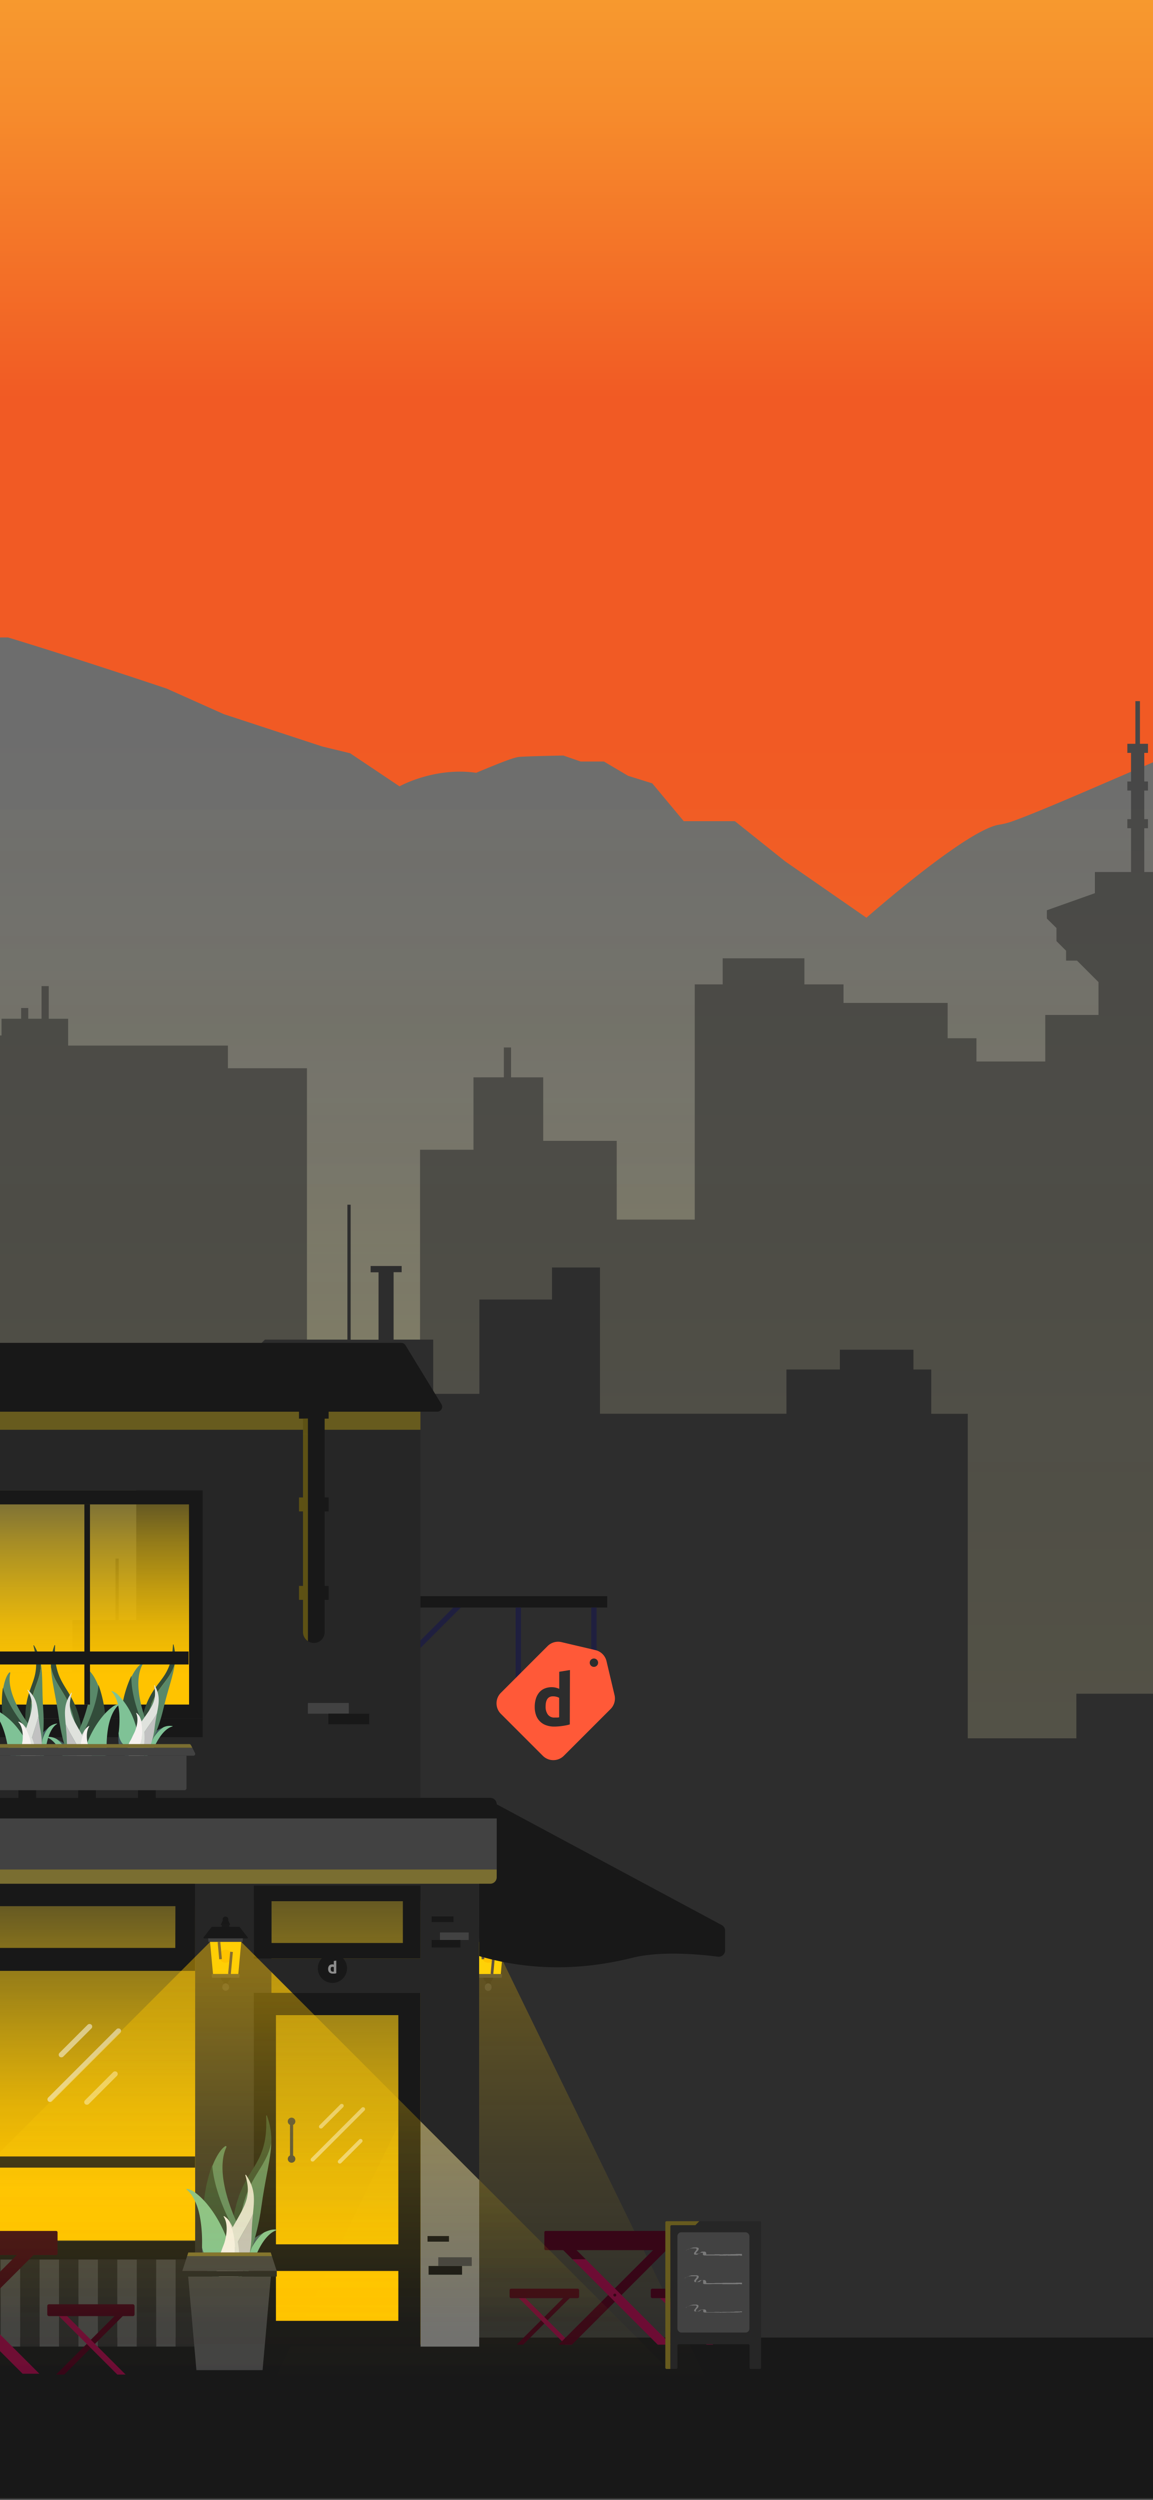 <svg id="Capa_1" data-name="Capa 1" xmlns="http://www.w3.org/2000/svg" xmlns:xlink="http://www.w3.org/1999/xlink" viewBox="0 0 430 932"><rect x="0" y="0" width="430" height="932" fill="#333333" stroke="none"/><defs><style>.cls-1,.cls-17,.cls-20,.cls-26{fill:none;}.cls-2{clip-path:url(#clip-path);}.cls-3{clip-path:url(#clip-path-2);}.cls-4{fill:url(#Degradado_sin_nombre_4);}.cls-5{fill:#6d6d6d;}.cls-6,.cls-8{opacity:0.2;}.cls-6{fill:url(#Degradado_sin_nombre_21);}.cls-7{fill:#474747;}.cls-8{fill:url(#Degradado_sin_nombre_17);}.cls-9{fill:#2d2d2d;}.cls-10{fill:#181818;}.cls-11{fill:#707070;}.cls-12{fill:url(#Degradado_sin_nombre_28);}.cls-13{fill:url(#Degradado_sin_nombre_28-2);}.cls-14,.cls-23{fill:#ffd60a;}.cls-15{fill:#ffc300;}.cls-16{fill:#262626;}.cls-17{stroke:#282a54;}.cls-17,.cls-20,.cls-26{stroke-miterlimit:10;}.cls-18{fill:#424242;}.cls-19,.cls-27,.cls-36,.cls-37,.cls-39,.cls-40{opacity:0.5;}.cls-19{fill:url(#Degradado_sin_nombre_26);}.cls-20,.cls-26{stroke:#1f1f3f;}.cls-20{stroke-width:2px;}.cls-21{fill:#370617;}.cls-22{fill:#6d0c34;}.cls-23,.cls-24{opacity:0.3;}.cls-25,.cls-27{fill:#fff;}.cls-28{fill:#ff5938;}.cls-29{fill:#7fc296;}.cls-30{fill:#435c62;}.cls-31{fill:#324c3a;}.cls-32{fill:#598869;}.cls-33{fill:#dfe2dd;}.cls-34{fill:#c1c1c1;}.cls-35{fill:#f5f1ef;}.cls-37{fill:url(#Degradado_sin_nombre_26-2);}.cls-38{fill:url(#Degradado_sin_nombre_28-3);}.cls-39{fill:url(#Degradado_sin_nombre_26-3);}.cls-40{fill:url(#Degradado_sin_nombre_26-4);}</style><clipPath id="clip-path"><rect class="cls-1" width="430" height="931.35"/></clipPath><clipPath id="clip-path-2"><rect class="cls-1" x="-974.3" y="-148" width="1920" height="1080"/></clipPath><linearGradient id="Degradado_sin_nombre_4" x1="-13.73" y1="-188.45" x2="-13.73" y2="899.56" gradientUnits="userSpaceOnUse"><stop offset="0.03" stop-color="#f9b233"/><stop offset="0.08" stop-color="#f9ae32"/><stop offset="0.15" stop-color="#f7a130"/><stop offset="0.21" stop-color="#f68c2c"/><stop offset="0.27" stop-color="#f36e27"/><stop offset="0.31" stop-color="#f15a24"/></linearGradient><linearGradient id="Degradado_sin_nombre_21" x1="-13.73" y1="33.23" x2="-13.73" y2="867.23" gradientUnits="userSpaceOnUse"><stop offset="0.27" stop-color="#ffe839" stop-opacity="0"/><stop offset="0.32" stop-color="#ffe839" stop-opacity="0.02"/><stop offset="0.38" stop-color="#ffe839" stop-opacity="0.07"/><stop offset="0.45" stop-color="#ffe839" stop-opacity="0.16"/><stop offset="0.51" stop-color="#ffe839" stop-opacity="0.29"/><stop offset="0.58" stop-color="#ffe839" stop-opacity="0.45"/><stop offset="0.6" stop-color="#ffe839" stop-opacity="0.5"/></linearGradient><linearGradient id="Degradado_sin_nombre_17" x1="-13.73" y1="-295.44" x2="-13.73" y2="1999.09" gradientUnits="userSpaceOnUse"><stop offset="0.23" stop-color="#ffe839" stop-opacity="0"/><stop offset="0.3" stop-color="#ffe839" stop-opacity="0.13"/><stop offset="0.45" stop-color="#ffe839" stop-opacity="0.39"/><stop offset="0.52" stop-color="#ffe839" stop-opacity="0.5"/></linearGradient><linearGradient id="Degradado_sin_nombre_28" x1="-10.58" y1="681.06" x2="-10.58" y2="833.29" gradientUnits="userSpaceOnUse"><stop offset="0" stop-color="#ffd60a" stop-opacity="0"/><stop offset="0.15" stop-color="#ffd208" stop-opacity="0.21"/><stop offset="0.35" stop-color="#ffcd05" stop-opacity="0.49"/><stop offset="0.54" stop-color="#ffc903" stop-opacity="0.71"/><stop offset="0.69" stop-color="#ffc601" stop-opacity="0.87"/><stop offset="0.82" stop-color="#ffc400" stop-opacity="0.96"/><stop offset="0.89" stop-color="#ffc300"/></linearGradient><linearGradient id="Degradado_sin_nombre_28-2" x1="129.02" y1="669.19" x2="129.02" y2="871.45" xlink:href="#Degradado_sin_nombre_28"/><linearGradient id="Degradado_sin_nombre_26" x1="182.95" y1="889.99" x2="182.95" y2="737.5" gradientUnits="userSpaceOnUse"><stop offset="0" stop-color="#ffd60a" stop-opacity="0"/><stop offset="0.14" stop-color="#ffd50a" stop-opacity="0.02"/><stop offset="0.34" stop-color="#ffd208" stop-opacity="0.1"/><stop offset="0.57" stop-color="#ffce06" stop-opacity="0.21"/><stop offset="0.82" stop-color="#ffc803" stop-opacity="0.37"/><stop offset="1" stop-color="#ffc300" stop-opacity="0.5"/></linearGradient><linearGradient id="Degradado_sin_nombre_26-2" x1="95.43" y1="730.15" x2="95.43" y2="728.77" xlink:href="#Degradado_sin_nombre_26"/><linearGradient id="Degradado_sin_nombre_28-3" x1="33.03" y1="543.16" x2="33.03" y2="634.29" xlink:href="#Degradado_sin_nombre_28"/><linearGradient id="Degradado_sin_nombre_26-3" x1="-9.59" y1="886.42" x2="-9.59" y2="733.94" xlink:href="#Degradado_sin_nombre_26"/><linearGradient id="Degradado_sin_nombre_26-4" x1="-9.59" y1="886.42" x2="-9.59" y2="733.94" xlink:href="#Degradado_sin_nombre_26"/></defs><g class="cls-2"><g class="cls-3"><rect class="cls-4" x="-973.17" y="-148" width="1918.87" height="1079.35"/><path class="cls-5" d="M-1054.15,306.16s13.08-13.08,22.05-15.7,28.79-7.48,30.66-7.85,29.53-7.1,33.64-7.85,24.67-9.72,33.27-14.95,22.81-13.46,27.29-14.58,28.41-15,41.87-15,23.55,3,34.39,2.62,26.53-7.47,37.74-18.68l0,0c15.68-4.85,17.18-6,27.64-5.23S-751,197.75-742,200.37s34.74,20.16,46.71,32.12l0,0c15.29,8.58,4.09,4.48,15.3,8.58,10.16,3.73,18.16,8.68,23.54.63a54.33,54.33,0,0,1,7.32-8.77c6.72-6.52,12.69-11.08,17.9-12.51a11,11,0,0,0,6-4.07c5.62-7.57,12.59-16.72,16.67-16.4,4.77.38,13.74-3.27,16.54-1.31s20.19,11.22,21.31,13.18l2.81-8.69s15.14-8.41,17.1-8.41,19.06,15.7,19.06,15.7l12.62-.28,14.3,7.57,12.62,2,20.18,9.54,15.42,1.12,10.1,1.12,23.83,2.24,8.41,7.85s29.16-7.29,39.53-6.73,31.69,3.93,32.53,3.93,21.31,1.4,21.31,1.4l20.74-6.73s36.45-5.33,45.7-3.36,14,5,14,5,33.92-20.46,49.9-21.3c0,0,0,0,0,0,10,4.86,13,4.87,13.6,4.79a.57.57,0,0,1,.29,0c2.61,1.24,39.09,18.48,53.68,27.13,3.64-2.81,11.77-3.65,11.77-3.65l8.42,8.32,11.49,6.82,24.67.28S-46.4,237.37,3,237.66c24.94,7.56,59.15,19.06,59.15,19.06h0l21.31,9.53,36.73,12.06,10.38,2.52L149,293.17s12.9-7.29,28.59-5.05h0c10.65-4.48,14-5.6,15.7-5.88s16.82-.56,16.82-.56l6.45,2.24h8.69l9,5.33,9,2.8L255,306.16h19.07l18.78,15,30.28,21s37.36-32.92,49.54-34.7a26.69,26.69,0,0,0,4.88-1.25c18.07-6.43,71.87-31.34,76.8-31.34,9.81-4.21,34.2-10.94,39.53-10.94,14.78,2.58,42.62-5.89,60.84-.28,16.26,5.33,46.26,12.34,52.15,17.66s22.19,16.75,23.5,20.85a.43.43,0,0,0,.24.27,58.44,58.44,0,0,0,9.62,3.56s25.24-4.77,38.14-1.12c9.53,7.85,28,15.42,28,15.42s33.4,10.48,53.37,14.4a66.4,66.4,0,0,1,8.07,2.09c15.5,5.08,32.49,8.07,49,6.78h0c17.64.84,27.45,4.48,49,4.2l.07,0c21.26,8.95,30.51,14.84,38.08,24.35a.08.08,0,0,0,0,0c11.46,8.12,10.09,14.56,38.62,14.57h.09c21.27,9.52,28.66,14.66,44.35,15.22,16.82.37,39.26-5.61,41.31-6.92,13.64,2.06,20.56-3,27.29,5.61s24.48,19.63,32.89,22.43,27.85,9.16,34.77,9.91,21.12,2.05,24.11,5.79,0,551.17,0,551.17H-1054.15Z"/><rect class="cls-6" x="-973.17" y="250.3" width="1918.87" height="283.4"/><path class="cls-7" d="M926.73,747.52,914.25,735H881.48V438.76h-36.4V417.43H819.94l-4-4H787.52v20.11H771.74v143.9H733.26V487H705.17v-14.3l-33,5.2V443.52H641.72v-9H626.31l-26.2-26.19h-6.58v-2.39h-.78v-7h.78V396.2h-.78v-1.65h-2.68v1.65h-.78v2.69h.78v7H565.45v2.39H555l-17,17V501H485.69V485h-13V379.94H437.16V366.78l7.77-7.77h5.79v-4.42l2.73-2.73v-5.07l3.46-1.65v-5.72l-17.16-4.86v-9.45h-13V308.78h1.38V305.4h-1.38V294.74h1.38v-3.38h-1.38V280.69h1.38v-3.38h-3v-15.9h-1.7v15.9h-3v3.38h1.38v10.67h-1.38v3.38h1.38V305.4h-1.38v3.38h1.38v16.33H408.33V333l-17.91,6.37v3.09L394,346v4.87l3.58,3.58v3.7h4.09l8,8v12.26H389.82v17.34H364.16v-8.67H353.41V373.92H314.58V367H300v-9.71H269.51V367H259.1V454.7H230V425.34H202.59V401.66h-12V390.52H187.9v11.14H176.58v27H156.65V531.51l-23.76,23.75v29H114.47V398.27H85v-8.45H25.41v-10H18.18V367.64H15.49v12.17H10.55v-4H7.87v4H.57v6.24H-52v13h-6.5v7.81H-79.78V394.11H-95.16v-3.59H-104v3.59h-4.78v11.45h-3.9V264.87h-12.47v-4.72a2.36,2.36,0,0,0,1.44-2.16,2.35,2.35,0,0,0-1.44-2.16V248.1a2.35,2.35,0,0,0,1.44-2.16,2.35,2.35,0,0,0-1.44-2.16v-7.29H-127v7.29a2.34,2.34,0,0,0-1.43,2.16A2.34,2.34,0,0,0-127,248.1v7.73A2.34,2.34,0,0,0-128.4,258a2.35,2.35,0,0,0,1.43,2.16v4.72h-6.76v-4.72A2.35,2.35,0,0,0-132.3,258a2.34,2.34,0,0,0-1.43-2.16V248.1a2.34,2.34,0,0,0,1.43-2.16,2.34,2.34,0,0,0-1.43-2.16v-7.29h-1.82v7.29a2.34,2.34,0,0,0-1.43,2.16,2.34,2.34,0,0,0,1.43,2.16v7.73A2.34,2.34,0,0,0-137,258a2.35,2.35,0,0,0,1.43,2.16v4.72h-58.26V468.49H-208V405.17l-11.32-11.32V371.49h-9.95v-17.9h-2.69v17.9h-44.31v-5.72h-4.94v-9.36h-30.16v6.76h-13.78V259h-8.58v-10h-8.84v10h-51.37l-7.67,7.67v19.76h-31.2v20.29h-6.76V447.42H-453.6v6.5h-12.61v61.25l-9.23,9.23V500.73h-6.24V451.58h-7V435.46h-4.68v-7.8h-8.85V418h-4.68V380.59h-6.76v-13h-6.45V356.72h-2.68v10.87H-528l-26.53-49.15h-12.22l-28.08,48.11v53.57h-28.09v6.24l-4.16,3.38H-641.7V407.55l-17.51-33.29-2.6,2.08L-681.4,341h-1.92l-2.19-22.84V341h-4v-8.8h-8.84V341h-3.29V318.14L-703.86,341h-3.37l-30.86,49.23h-10v82.7H-786.8v9.19h-10.06v13.69h-49.75v11.27h-18v84.6h-78.71l-29.82-1.21v493.21H1103V747.52Z"/><rect class="cls-8" x="-973.17" y="301.76" width="1918.87" height="779.71"/><path class="cls-9" d="M1124.5,750.83V697.52h-4.59v-20h-1.13V664.4h-1.13v33.12h-2.74V685.36h-2.26v12.16h-35.74l-9.66,9.65h-20.56l-6.07-6.07h-21.14v-3.58H962.86c-1.73,0,0-254,0-254H949.31V379.91l-7.21-7.2h-3.57V325.76h-2.38v46.95h-4.22l-20.07,20.06H890.77V372.71h-5.63v20.06H856.67v37.58l-29.9,29.88v66.1s-12.34,12.34-21.09,21.12V691.34H755.45v11.1H740.82V717.2H724.11V701.4H701.24l-10.07-10.06h-13.7V675h-5.63v16.39h-6.5V675h-5.63v16.39h-36v-9.55H601.36l-6.25-6.25L585.58,666H531.71l-22.77-22.76H452.51l-11.79-11.78h-39.3V648.1h-40.5v-121H347.3V510.59h-6.64v-7.38H313.22v7.38H293.3v16.49H223.76V472.55h-17.9V484.5H178.79v35.16H161.56V499.44H146.79V474.31h3V472H138.22v2.35h2.95v25.13h-10.4V449.15h-1.21v50.29H98.81l-48,48V604H44.27V581.09h-1.2V604H27v37H-14.53V580.41H-41.35V441.46H-68.93V409.74h-5.41V390.92H-81v-18H-205.31V342.46h-3.09v30.42h-4.9v-40h4.9v-3.1h-4.9v-9.54h4.9v-3.09h-4.9V308.3h-6.19v64.58h-16.76V493.79h-78.37V475.22H-337V466.9H-368v8.32h-7.48v18.57H-390.8V630.16h-45.63V597.69H-457.7V575.9h1.92v-3.1h-1.92v-3.48h-6.19v3.48h-1.91v3.1h1.91v21.79h-27.24c0-6.44.17-14.31.17-14.31h-26.29V608.5h-6.18V597.69H-537l-7.15,7.15h-43.52l-7.57,7.57h-91.68v66.48h-76l-11.35,11.34h-25.78V708h-18.82V691.4h-16.5V678.89H-892V342.45h-34.81v-20.2h-3.48V279.62l-6.19-3.55v66.38h-106v20.11l-5.23,5.23v31.9h-21.46s1.94,286.16,0,286.16h-63.81v4h-23.82l-6.85,6.85h-23.16l-10.87-10.88h-40.3v-13.7h-2.54v13.7h-3.09V648.53h-1.27V663.3h-1.27v22.55h-5.16v60.07h-161.25v289.47H1267.59V750.83Z"/><rect class="cls-10" x="-277.29" y="871.51" width="2174.55" height="139.68"/><polygon class="cls-11" points="178.72 812.74 178.72 874.88 156.81 874.88 156.81 790.83 178.72 812.74"/><rect class="cls-12" x="-93.96" y="710.65" width="166.74" height="124.68"/><rect class="cls-13" x="101.23" y="708.5" width="55.57" height="165.66"/><polygon class="cls-14" points="187.87 723.98 186.76 735.97 177.32 735.97 176.22 723.98 187.87 723.98"/><circle class="cls-15" cx="182.07" cy="729.34" r="2.43"/><path class="cls-10" d="M190.1,722.69H174a.23.23,0,0,1-.18-.37l3-3.87a.23.23,0,0,1,.18-.08H187.1a.23.23,0,0,1,.18.08l3,3.87A.23.23,0,0,1,190.1,722.69Z"/><path class="cls-10" d="M183.62,717.67h-3.28a.1.1,0,0,1-.09-.14l.31-.69.16-.33.18-.4H181a1.23,1.23,0,0,1-.06-.39,1.07,1.07,0,1,1,2.13,0,1.23,1.23,0,0,1-.07.39h.09l.18.4.15.33.31.69A.1.1,0,0,1,183.62,717.67Z"/><path class="cls-16" d="M183,738.73v1.15a1.2,1.2,0,0,0-.89-.4,1.18,1.18,0,0,0-.88.4v-1.15Z"/><line class="cls-17" x1="179.55" y1="723.98" x2="180.14" y2="730.44"/><polygon class="cls-18" points="188.47 722.69 188.35 723.98 175.62 723.98 175.5 722.69 188.47 722.69"/><line class="cls-17" x1="183.47" y1="735.97" x2="184.23" y2="727.7"/><path class="cls-18" d="M183.31,740.85a1.26,1.26,0,1,1-2.5,0,1.42,1.42,0,0,1,.37-1,1.18,1.18,0,0,1,.88-.4,1.2,1.2,0,0,1,.89.4A1.46,1.46,0,0,1,183.31,740.85Z"/><path class="cls-18" d="M187.25,736.22l-.09.92a.23.23,0,0,1-.23.21h-9.81a.23.23,0,0,1-.23-.21l-.09-.92A.24.24,0,0,1,177,736h10A.24.24,0,0,1,187.25,736.22Z"/><path class="cls-16" d="M183.92,737.55l-.65,1.11a.14.14,0,0,1-.11.07H181a.12.12,0,0,1-.11-.07l-.65-1.11a.13.13,0,0,1,.11-.2h3.48A.13.13,0,0,1,183.92,737.55Z"/><rect class="cls-10" x="180.56" y="717.67" width="2.83" height="0.7"/><polygon class="cls-19" points="268.63 897.59 97.27 897.59 137.26 815.52 180.14 727.52 185.76 727.52 268.63 897.59"/><line class="cls-20" x1="171.92" y1="597.89" x2="155.36" y2="614.45"/><polygon class="cls-21" points="213.32 855.95 195.11 874.16 192.66 874.16 210.87 855.95 213.32 855.95"/><polygon class="cls-22" points="192.66 855.95 210.87 874.16 213.32 874.16 195.11 855.95 192.66 855.95"/><rect class="cls-21" x="190.05" y="853.28" width="25.92" height="3.52" rx="0.54"/><polygon class="cls-21" points="265.98 855.95 247.76 874.16 245.31 874.16 263.52 855.95 265.98 855.95"/><polygon class="cls-22" points="245.31 855.95 263.52 874.16 265.98 874.16 247.76 855.95 245.31 855.95"/><rect class="cls-21" x="242.71" y="853.28" width="25.92" height="3.52" rx="0.54"/><polygon class="cls-21" points="250.28 837.17 213.29 874.16 208.3 874.16 245.3 837.17 250.28 837.17"/><polygon class="cls-21" points="218.47 842.35 213.49 842.35 208.3 837.17 213.28 837.17 218.47 842.35"/><polygon class="cls-22" points="250.28 874.16 245.3 874.16 213.49 842.35 218.47 842.35 250.28 874.16"/><circle class="cls-21" cx="229.29" cy="855.67" r="0.54"/><rect class="cls-21" x="203.01" y="831.76" width="52.65" height="7.15" rx="0.47"/><path class="cls-16" d="M260.81,828.12l-1.48,1.48h-8.87a.47.47,0,0,0-.46.46v53.15h-1.4a.47.47,0,0,1-.47-.47V828.6a.47.47,0,0,1,.47-.48Z"/><path class="cls-16" d="M283.83,828.6v54.14a.48.48,0,0,1-.48.47H280a.47.47,0,0,1-.47-.47V874.5A.48.48,0,0,0,279,874h-25.9a.48.48,0,0,0-.47.48v8.24a.47.47,0,0,1-.48.47H250V830.06a.47.47,0,0,1,.46-.46h8.87l1.48-1.48h22.54A.48.48,0,0,1,283.83,828.6Z"/><rect class="cls-18" x="252.64" y="832.26" width="26.85" height="37.38" rx="1.44"/><path class="cls-23" d="M260.81,828.12l-1.48,1.48h-8.87a.47.47,0,0,0-.46.46v53.15h-1.4a.47.47,0,0,1-.47-.47V828.6a.47.47,0,0,1,.47-.48Z"/><g class="cls-24"><path class="cls-25" d="M276.59,840.29h0Z"/><path class="cls-25" d="M276.65,840.3h0Z"/><path class="cls-25" d="M259.64,838.16h0l0,0Z"/><path class="cls-25" d="M260.19,840.51Z"/><path class="cls-25" d="M275.8,840.34h0Z"/><path class="cls-25" d="M258.72,838h0Z"/><path class="cls-25" d="M273.33,840.41h0Z"/><path class="cls-25" d="M261,840.35v0S261,840.35,261,840.35Z"/><path class="cls-25" d="M276.25,840.31h0Z"/><path class="cls-25" d="M263.07,839.69l0,0h0l0,.05Z"/><path class="cls-25" d="M276.66,840.35l.2,0a1.48,1.48,0,0,0-.21,0s0,0,.08,0h-.21a.32.32,0,0,0,.13,0l-.23,0s-.22,0-.17,0h-.15l.18,0c.25,0,0,0,.06,0h.19s.07,0,0,0a1,1,0,0,1,.27,0h-.07s.14,0,0,0c0,0-.07,0,0,0s-.23,0-.16,0l-.28,0s0,0,.08,0l-.21,0h.06c-.16,0-.26,0-.39,0a1.1,1.1,0,0,1,.21,0c-.08,0-.05,0-.19,0s0,0,0,0l-.11,0h0c-.17,0,0,0-.23,0a1.57,1.57,0,0,0,.24,0c.08,0-.14,0-.17,0a1.22,1.22,0,0,0-.27,0c.08,0,0,0,.14,0s-.05,0-.06,0,0,0-.09,0h0l-.18,0c-.17,0-.38,0-.5,0l0,0-.33,0,.16,0a3.08,3.08,0,0,0-.48,0h.2c-.13,0-.15,0-.31,0,0,0,.05,0,0,0a2.13,2.13,0,0,0-.25,0s0,0,.19,0,.26,0,.36,0h-.06l.3,0h0l.05,0h-.06a.71.71,0,0,1,.2,0,.91.91,0,0,0-.28.06,1.69,1.69,0,0,0-.32,0s-.1,0,0,0h0a.72.72,0,0,1-.23,0,1.94,1.94,0,0,1-.33,0c.11,0,.21,0,.18,0s-.2,0-.17,0c-.12,0-.33,0-.35,0s.23,0,.33,0-.05,0,0,0h-.18v0l-.5,0h0c-.16,0-.17,0-.34.05.05,0,0,0,0,0h-.21c.1,0-.07,0,0,0s-.16,0-.25,0,.27,0,.14,0-.11,0-.05,0h-.36l-.26,0c.07,0,.07,0,.16,0l-.1,0h-.23s.16,0,.14,0a1.84,1.84,0,0,1-.26,0h0a2.77,2.77,0,0,0-.46,0s.1,0,.08,0h-.33s0,0-.08,0,.08,0-.06,0l-.18,0h0c-.27,0-.47.05-.76.06l.27,0c-.09,0-.21,0-.33,0s-.19,0-.18,0-.09,0-.11,0a2.11,2.11,0,0,1-.33,0h0l-.17,0s0,0,0,0h0c.17,0,.38,0,.55,0-.05,0,0,0,0,0h-.05s-.1,0,0,0a1.19,1.19,0,0,1-.31,0c-.1,0,.1,0,.15,0l-.15,0v0c-.17,0,0,0-.08,0s-.16,0-.21,0h.05l-.29,0h-.06a1.56,1.56,0,0,0,.27,0c-.21,0,.06,0,.13-.05H268c-.14,0-.3,0-.43,0s.06,0,0,0l-.45,0c-.08,0-.07,0-.09,0-.38,0-.53.06-1,.07h.06l-.21,0c-.11,0-.37,0-.51,0s-.2,0-.34,0,0,0,0,0l-.35,0H264a2.11,2.11,0,0,1-.35,0h0l-.11,0-.06,0-.05,0,0,0-.05,0,0,0,0,0,0,0,0,0,0,0v0h0v0a.07.07,0,0,1,0-.05v-.1a.34.34,0,0,1,0-.11c0-.05,0-.08,0-.05s0,.08,0,.07V840a.81.81,0,0,0,0-.09s0,0,0,0v.1l0,0a.62.62,0,0,0-.12-.26.39.39,0,0,0-.08-.1l0,0,0,0-.19-.1s0,0,0,0h0l.05,0h0l.11.06h0l0,0,0,0,0,0-.06-.06-.14-.09-.14,0-.07,0h-.06s0,0,0,0h-.29l0,0c-.07,0,0,0-.05,0l-.24,0h-.07l-.06,0h-.07l-.07,0,0,0h0l-.05,0-.06,0,0,0a2.27,2.27,0,0,0-.32.22l-.29.22-.19.16-.08.06-.08.06.09-.05h0a.22.22,0,0,1-.07.06l-.09,0-.06,0h0l0,0h0l0,0,0,0h-.05l-.13,0-.13,0-.17,0s0,0,.05,0h-.32a.5.5,0,0,1-.13,0h0l0,0-.07,0h0l0,0,0,0h0a.22.22,0,0,1-.09-.1l0-.06V840h0v.13s0,0,0,.07a.36.36,0,0,1,0-.11.5.5,0,0,1,0-.16c0-.05.06-.11.09-.17l.12-.15.25-.27a1,1,0,0,0,.18-.21v0a1.63,1.63,0,0,0,.23-.29.87.87,0,0,0,.1-.24.53.53,0,0,0,0-.13.57.57,0,0,0,0-.13.56.56,0,0,0,0-.12l0,0,0,0a.71.71,0,0,0-.15-.15h0l0,0-.23-.09a1.47,1.47,0,0,0-.28-.08,1.44,1.44,0,0,0-.46,0c-.07,0-.06,0,0,0h-.28s.14,0,.08,0l-.18,0-.07,0-.18,0h0s-.07,0-.11,0h0l-.23.05-.23.06-.24.07-.24.07a6.26,6.26,0,0,0-.91.4l.1-.06-.15.08-.12.07h0l-.1,0,0,0,0,0-.12.08h0l-.07,0-.05,0-.11.07-.05,0,0,0-.11.09,0,0h0l0,0-.05,0-.09.06,0,0,0,0,0,0,0,0s-.06.08-.11.13,0,0,.19-.11l.06-.05,0,0,.12-.09a.34.34,0,0,1,.13-.1l0,0h0l0,0,.08-.06s.14-.09.05,0l.07,0,.09-.06.1-.07.09,0,0,0c.06,0,.08-.06.1-.06l0,0h.05v0l.09,0s-.09,0-.07,0a.64.64,0,0,1,.14-.08l-.06,0,.06,0,0,0h0l-.06,0-.05,0c.14-.07,0,0,.08,0l.06,0,.14-.06-.07,0,.11,0h0l.05,0,.1,0,.06,0,.07,0,0,0,.22-.08c.09,0,0,0,.16,0,0,0,0,0,.07,0l.1,0,.11,0c.05,0,0,0,0,0s0,0,.12,0,0,0,.09,0l0,0h.08l.14,0-.07,0h.21l.13,0H259s.06,0,.11,0h0l.13,0,.11,0c.05,0,.06,0,.07,0h0l.13.05.06,0,0,0h-.09l.06,0h0l0,0h0s0,0,0,0a.31.31,0,0,1,.13.08s0,0,0,0h0l-.05,0s0,0,0,0l.1.05h0l0,0h0l0,0,0,0,0,0,0,0a0,0,0,0,0,0,0h0v0a.07.07,0,0,0,0,.05v0h0s0,0,0,0a.17.17,0,0,1,0,.12l0,.11s0,0,0,0h0v0a.22.22,0,0,1,0,.08s0,0,0,0,0,0,0,0a.83.83,0,0,1-.11.15l-.12.13a3.07,3.07,0,0,0-.25.26l.09-.08,0,0c.07-.06,0,0,0,.08s-.12.12-.08.06l-.1.12s.08-.09,0,0l-.08.08s0,0,0,0l-.07.1,0,0s0,.05,0,.05v0s0-.07.05-.1l-.05.06s0,0,0,0a.57.57,0,0,0-.08.13s0,0,0-.07l-.07.13s0,.09-.05.13v0a.13.13,0,0,1,0,.06v.13a.35.35,0,0,0,0,.12.43.43,0,0,0,0,.05l0,0v0a.6.6,0,0,0,.11.14l0,0a.31.31,0,0,0,.1.08l0,0,0,0,0,0h0l0,0h0l0,0h0l.19,0s.06,0,.05,0h.14l.15,0,.17,0-.2,0a.38.38,0,0,0,.14,0l.2,0a1.81,1.81,0,0,0,.2-.1h0l0,0,.06,0,.09-.07c-.06,0,0,0,0-.08l.07,0,.07,0,.06-.05s.15-.09,0,0a.52.52,0,0,0-.12.07,1.59,1.59,0,0,0,.23-.13l-.1.08s0,0,0,0,.05,0,0,0a.24.24,0,0,0,.08-.06l0,0a.76.76,0,0,0,.16-.13l.09-.07.08-.06s0,0,0,0l.08-.05.05,0,0,0,.05,0,.07,0v0h0l0,0,.11,0,.12,0h0l-.06,0-.05,0a1.34,1.34,0,0,1,.27-.07c.08,0,0,0-.12,0l.17,0,.11,0h0s0,0,0,0h0a1,1,0,0,0-.17,0h0l-.15,0a.33.33,0,0,0-.12,0l.11,0,.13,0a.53.53,0,0,1,.2,0,.76.76,0,0,1,.3,0l0,0h0l0,0,.05,0,.13.06s0,0,.06,0h0l0,0s0,0,0,0l-.06,0,0,0h.05l0,0v0h0s0,0,0,0a.67.67,0,0,1,0,.07l-.06-.07-.11-.08,0,0,.06.06s0,0,0,0h0v0l.06.1a.35.35,0,0,1,0,.11.77.77,0,0,1,0,.15,1.09,1.09,0,0,0,0,.18,0,0,0,0,1,0,0,.43.43,0,0,1,0-.05s0-.08,0-.12,0-.14,0-.1v.09s0,0,0,0v0a.47.47,0,0,0,0,.2v0a0,0,0,0,1,0,0s0,.05,0,.08l0,.06v.05h0v-.06h0l0,0,0,.06.05.06.05,0h0l0,0,0,0h0l.18.09.23.07-.08,0a.5.5,0,0,1-.13,0l-.07,0s0,0,0,0l.06,0,.06,0,.06,0h.06l.26,0h.18c.09,0,.06,0,0,0s-.09,0,0,0h-.21l.11,0h.3l-.05,0h.11s0,0-.06,0h.26c-.06,0-.17,0-.08,0l.06,0h.05c.08,0,0,0,.1,0h0a.55.55,0,0,0,.19,0c-.11,0-.12,0,0,0a1.85,1.85,0,0,1,.4,0l.08,0c-.05,0,.1,0,.15,0s-.25,0-.25,0,.07,0,0,0c.12,0,0,0,.1,0s.2,0,.13,0l.19,0s0,0,0,0h.07s.21,0,.2,0,.19,0,.28,0-.17,0-.2,0,.41,0,.61,0,0,0,0,0c-.16,0-.2,0-.34,0l.51,0c.16,0,.18,0,.38,0h.09s-.09,0,0,0,.1,0,.08,0h0c.19,0,.14,0,.3,0h-.09s.07,0,.15,0h.11s-.13,0-.15,0h.11l.16,0c-.11,0-.05,0,0,0s.22,0,.21,0a1,1,0,0,1,.25,0c-.11,0,0,0,0,0h.16c-.16,0,0,0,0,0l-.24,0c.18,0,.25,0,.4,0s0,0-.08,0l.24,0s-.09,0,0,0h.13c.16,0,.06,0,.18,0h-.08l.18,0h-.21s.1,0,.15,0h.27s-.21,0-.18.07l.52,0c.15,0,.13,0,.11,0h.06l.49,0c.11,0,.06,0,0,0h.1a.65.65,0,0,1,.22,0h-.05l.24,0s-.05,0-.14,0h0l-.14,0c.16,0,.26,0,.26,0,.16,0-.14,0,.06,0s.48,0,.63,0l.44-.05s.12,0,.1,0c-.17,0-.32,0-.47,0l-.08,0a.35.35,0,0,1-.15,0c.16,0,0,0,.25,0h-.32l.23,0s0,0,0,0l.22,0c.06,0,.08,0,0,0l.32,0c.15,0-.05,0-.06,0h-.15s.18,0,.21,0,.23,0,.34,0l-.13,0,.12,0a.58.58,0,0,1-.17.05l.49,0s.06,0,0,0a2.62,2.62,0,0,1,.38,0c.15,0-.14,0,0,0h-.14c.08,0,.07,0,.09,0h-.13s.16,0,.22,0,0,0-.05,0l.38,0c.06,0-.05,0-.08,0s.12,0,.14,0h-.11l.34,0a.37.37,0,0,1-.14,0,1,1,0,0,0,.29,0c.12,0,.25,0,.21,0s0,0,0,0,.17,0,.26,0h-.07c.15,0,0,0,.17,0s0,0,0,0H275s.12,0,0,0a2.19,2.19,0,0,0,.29,0c-.06,0,.12,0,.06,0,.13,0,.22,0,.19,0s-.12,0-.11,0h.37c.08,0,.22,0,.28,0a.46.46,0,0,1-.17,0h0l.1,0c-.09,0,0,0-.15,0s.27,0,.14,0-.08,0-.16,0h0l-.19,0s0,0,0,0c-.23,0-.27,0-.52,0,0,0,.07,0,0,0H275l.13,0h0a1.77,1.77,0,0,1,.34-.06,1.55,1.55,0,0,1,.33,0h-.07c.14,0,0,0,.21,0s.21,0,.11.06l.29,0c.07,0,0,0,0,0s.19,0,.12,0h.09l.21,0Z"/><path class="cls-25" d="M273.53,840.57h0Z"/><path class="cls-25" d="M275.8,840.34h0Z"/><path class="cls-25" d="M263.28,840.92h0Z"/><path class="cls-25" d="M265.7,841.05Z"/><path class="cls-25" d="M275.92,840.44h0Z"/><path class="cls-25" d="M276.59,851h0Z"/><path class="cls-25" d="M276.65,851h0Z"/><path class="cls-25" d="M259.64,848.86h0Z"/><path class="cls-25" d="M260.19,851.2h0S260.2,851.2,260.19,851.2Z"/><path class="cls-25" d="M275.8,851h0Z"/><path class="cls-25" d="M258.72,848.71h0Z"/><path class="cls-25" d="M273.33,851.11h0Z"/><path class="cls-25" d="M261,851.05v0S261,851.05,261,851.05Z"/><path class="cls-25" d="M276.25,851h0Z"/><path class="cls-25" d="M263.07,850.39l0,0h0l0,0Z"/><path class="cls-25" d="M276.66,851.05l.2,0c-.1,0-.11,0-.21,0s0,0,.08,0h-.21a.32.32,0,0,0,.13,0l-.23,0s-.22,0-.17,0h-.15l.18,0c.25,0,0,0,.06,0h.19s.07,0,0,0a1,1,0,0,1,.27,0h-.07s.14,0,0,0c0,0-.07,0,0,0h-.16l-.28,0h.08l-.21,0h.06a3.74,3.74,0,0,0-.39,0,.63.63,0,0,1,.21,0c-.08,0-.05,0-.19,0h0l-.11,0s0,0,0,0c-.17,0,0,0-.23,0a1.66,1.66,0,0,0,.24,0c.08,0-.14,0-.17,0a1.22,1.22,0,0,0-.27,0c.08,0,0,0,.14,0s-.05,0-.06,0,0,0-.09,0h0l-.18,0c-.17,0-.38,0-.5,0h0l-.33,0,.16,0a3.08,3.08,0,0,0-.48,0h.2c-.13,0-.15,0-.31,0,0,0,.05,0,0,0a2.13,2.13,0,0,1-.25,0s0,0,.19,0,.26,0,.36,0h-.06l.3,0h0l.05,0h-.06l.2,0a.91.91,0,0,0-.28.06,1.69,1.69,0,0,0-.32,0s-.1,0,0,0l.16,0h-.2a1.19,1.19,0,0,1-.23,0l-.33,0,.18,0c-.06,0-.2,0-.17,0a1.3,1.3,0,0,1-.35,0h.21s0,0,0,0h-.12c-.1,0-.31,0-.5,0h0c-.16,0-.17,0-.34,0,.05,0,0,0,0,0h-.21c.1,0-.07,0,0,0s-.16,0-.25,0,.27,0,.14,0-.11,0-.05,0h-.36a1.3,1.3,0,0,0-.26,0,.7.7,0,0,1,.16,0l-.1,0h-.32l.1,0h0s.16,0,.14,0-.15,0-.26,0h0a2.77,2.77,0,0,0-.46,0s.1,0,.08,0h-.33s0,0-.08,0,.08,0-.06,0l-.18,0h0c-.27,0-.47,0-.76.06a1.35,1.35,0,0,1,.27,0c-.09,0-.21,0-.33,0s-.19,0-.18,0-.09,0-.11,0a2.34,2.34,0,0,1-.33,0h0l-.17,0s0,0,0,0h0c.17,0,.38,0,.55,0-.05,0,0,0,0,0h-.05s-.1,0,0,0a1.19,1.19,0,0,1-.31,0c-.1,0,.1,0,.15,0l-.15,0v0c-.17,0,0,0-.08,0a.74.74,0,0,1-.21,0h.05l-.29,0h-.06a1.35,1.35,0,0,0,.27,0c-.21,0,.06,0,.13,0H268c-.14,0-.3,0-.43,0s.06,0,0,0l-.45,0H267c-.38,0-.53.06-1,.07h.06a.62.62,0,0,0-.21,0c-.11,0-.37,0-.51,0s-.2,0-.34,0,0,0,0,0l-.35,0H264a2.11,2.11,0,0,1-.35-.05h0l-.11,0-.06,0-.05,0,0,0-.05,0,0,0,0,0,0,0,0,0,0,0v0h0v0a.09.09,0,0,1,0,0V851a.38.38,0,0,1,0-.12s0-.07,0,0,0,.08,0,.07v-.22a.51.51,0,0,0,0-.09s0,0,0,0v.09s0,0,0,0a.72.72,0,0,0-.12-.27l-.08-.09,0,0,0,0-.19-.1h.06l.05,0h0l.11,0,0,0h0l0,0,0,0-.06-.06a.67.67,0,0,0-.14-.09l-.14-.05-.07,0h-.06s0,0,0,0h-.29l0,0c-.07,0,0,0-.05,0l-.24,0h-.13l-.07,0-.07,0,0,0h0l-.05,0-.06,0,0,0a2.27,2.27,0,0,0-.32.22l-.29.22-.19.16-.08.06-.08.06.09-.06s0,0,0,0a.13.13,0,0,1-.07,0l-.09.06-.06,0h0l0,0h0l0,0,0,0h-.05l-.13,0-.13,0-.17,0h-.27l-.13,0h-.06l-.07,0h0l0,0,0,0h0a.22.22,0,0,1-.09-.1.16.16,0,0,1,0-.07v-.09h0v-.09h0v.13s0,0,0,.07a.36.36,0,0,1,0-.11.5.5,0,0,1,0-.16.91.91,0,0,1,.09-.17l.12-.16.25-.26a1.26,1.26,0,0,0,.18-.21v0a1.27,1.27,0,0,0,.23-.28.87.87,0,0,0,.1-.24.85.85,0,0,0,0-.26.56.56,0,0,0,0-.12l0,0,0-.05a.53.53,0,0,0-.15-.15h0l0,0,0,0-.23-.1-.28-.07a1.44,1.44,0,0,0-.46,0c-.07,0-.06,0,0,0H259a.57.57,0,0,0-.18,0h-.18s.14,0,.08,0l-.18,0-.07,0-.18,0h0s-.07,0-.11,0h0l-.23,0-.23.06-.24.06-.24.08a6.26,6.26,0,0,0-.91.4l.1-.07-.15.09-.12.07h0l-.1,0,0,0,0,0a.41.41,0,0,1-.12.08l0,0-.07,0-.05,0-.11.08-.05,0,0,0-.11.09,0,0h0l0,0-.05,0-.09.06,0,0,0,0,0,0,0,0s-.06.08-.11.13a.41.41,0,0,0,.19-.11l.06,0,0,0,.12-.09a.34.34,0,0,1,.13-.1l0,0,0,0h0a.27.27,0,0,0,.08-.07c0,.06.14-.09.05,0l.07,0,.09-.07.1-.06a.2.2,0,0,1,.09-.05l0,0,.1-.06h.06l0,0h0l.09,0s-.09,0-.07,0a.64.64,0,0,1,.14-.08l-.06,0,.06,0,0,0h0l-.06,0-.05,0c.14-.07,0,0,.08,0l.06,0,.14-.07s-.05,0-.07.05l.11,0h0l.05,0,.1,0,.06,0,.07,0,0,0,.22-.08c.09,0,0,0,.16,0,0,0,0,0,.07,0l.1,0,.11,0c.05,0,0,0,0,0s0,0,.12,0,0,0,.09,0l0,0h.08l.14,0-.07,0,.09,0H259s.06,0,.11,0h0l.13,0,.11,0h.08l.13,0,.06,0,0,0-.05,0h0l.06,0h.05l0,0s0,0,0,0a.51.51,0,0,1,.13.09s0,0,0,0h0s0,0,0,0h-.08l-.05,0s0,0,0,0l.1,0h.05l0,0,0,0,0,0,0,0,0,0a0,0,0,0,0,0,0h0v0s0,0,0,0v0h0s0,0,0,0a.17.17,0,0,1,0,.12l0,.1s0,0,0,0h0v0a.22.22,0,0,1,0,.08v0s0,0,0,0a.91.91,0,0,1-.11.16l-.12.13a3.07,3.07,0,0,0-.25.26l.09-.08,0,0c.07,0,0,0,0,.08s-.12.12-.08.07l-.1.12s.08-.09,0,0l-.08.08s0,0,0,0l-.07.1,0,0,0,0v0l.05-.1-.05.06s0,0,0,0a.57.57,0,0,0-.08.13s0,0,0-.07l-.07.13s0,.08-.05.13v.05a.13.13,0,0,1,0,.06v.13a.35.35,0,0,0,0,.12s0,0,0,0l0,0v0a.6.6,0,0,0,.11.14l0,0,.1.08,0,0,0,0,0,0h0l0,0h0l0,0h0l.19,0s.06,0,.05,0h.14l.15,0,.17,0-.2,0a.38.38,0,0,0,.14,0l.2-.05a.78.78,0,0,0,.2-.09h.05l.06,0,.09-.07c-.06,0,0,0,0-.08l.07,0,.07-.05.06,0s.15-.09,0,0a.52.52,0,0,0-.12.07l.23-.14-.1.09s0,0,0,0,.05,0,0,0l.08-.06,0,0,.16-.13.09-.07.08-.06s0,0,0,0l.08,0,.05,0,0,0,.05,0,.07,0v0h0l0,0,.11-.05.12,0h0l-.06,0-.05,0a1.34,1.34,0,0,1,.27-.07l-.12,0,.17,0,.11,0h0c-.08,0-.06,0-.05,0h0a.51.51,0,0,0-.17,0h0l-.15,0-.12.06.11,0,.13,0,.2,0h.32l.05,0,.13.07s0,0,.06,0h.05l-.06-.06,0,0h0v0h0v0h0s0,0,0,0,0,0,0,.07a.19.19,0,0,0-.06-.07l-.11-.09,0,0a.17.17,0,0,1,.06.06s0,0,0,0h0l.06.09a.53.53,0,0,1,0,.12.77.77,0,0,1,0,.15,1.15,1.15,0,0,0,0,.18,0,0,0,0,1,0,0s0,0,0,0,0-.08,0-.12,0-.14,0-.11v.1s0,0,0,0V851a.43.43,0,0,0,0,.19v0a0,0,0,0,1,0,0,.64.64,0,0,0,0,.07.16.16,0,0,0,0,.07v0h0v0h0s0,0,0,0h0l0,0,0,.06.05.06.05,0h0l0,0,0,0h0l.18.09a1,1,0,0,0,.23.06l-.08,0-.13,0-.07,0s0,0,0,0l.06,0,.06,0h.06l.06,0,.26,0h-.06l.24,0c.09,0,.06,0,0,0s-.09,0,0,0h-.21l.11,0a2.09,2.09,0,0,1,.26,0h0l-.05,0a.9.9,0,0,1-.24,0h.35s0,0-.06,0h.26c-.06,0-.17,0-.08,0h.11c.08,0,0,0,.1,0h0a1,1,0,0,0,.19,0c-.11,0-.12,0,0,0a3,3,0,0,1,.4,0h.08c-.05,0,.1,0,.15,0s-.25,0-.25,0,.07,0,0,0c.12,0,0,0,.1,0s.2,0,.13,0l.19,0s0,0,0,0h.07a.79.79,0,0,1,.2,0s.19,0,.28,0-.17,0-.2,0,.41,0,.61-.05,0,0,0,0l-.34,0a3.77,3.77,0,0,0,.51,0c.16,0,.18,0,.38,0h.09s-.09,0,0,0,.1,0,.08,0h0c.19,0,.14,0,.3,0h-.09l.15,0h.11s-.13,0-.15,0H268c-.11,0-.05,0,0,0s.22,0,.21,0a1,1,0,0,1,.25,0c-.11,0,0,0,0,0h.16c-.16,0,0,0,0,0h-.24a2.49,2.49,0,0,0,.4,0s0,0-.08,0l.24,0s-.09,0,0,0h.13c.16,0,.06,0,.18,0h-.08s.17,0,.18,0l-.21,0s.1,0,.15,0h.27s-.21,0-.18.07a3.33,3.33,0,0,1,.52,0c.15,0,.13,0,.11,0h.06l.49,0c.11,0,.06,0,0,0h.1l.22,0-.05,0,.24,0s-.05,0-.14,0h0l-.14,0a.6.6,0,0,1,.26,0c.16,0-.14,0,.06,0s.48,0,.63,0a3.62,3.62,0,0,1,.44,0s.12,0,.1,0c-.17,0-.32,0-.47,0s-.05,0-.08,0h-.15c.16,0,0,0,.25,0h-.32l.23,0s0,0,0,0l.22,0c.06,0,.08,0,0,0a1.94,1.94,0,0,1,.32,0c.15,0-.05,0-.06,0h-.15s.18,0,.21,0,.23,0,.34,0l-.13,0h.12l-.17,0,.49,0s.06,0,0,0c.16,0,.25,0,.38,0s-.14,0,0,0h-.14c.08,0,.07,0,.09,0h-.13s.16,0,.22,0,0,0-.05,0l.38,0c.06,0-.05,0-.08,0a.71.71,0,0,1,.14,0h.09a.74.74,0,0,0,.29,0c.12,0,.25,0,.21,0s0,0,0,0,.17,0,.26,0h-.07c.15,0,0,0,.17,0s0,0,0,0,.11,0,.16,0,.12,0,0,0a2.19,2.19,0,0,0,.29,0c-.06,0,.12,0,.06,0,.13,0,.22,0,.19,0s-.12,0-.11,0h.37c.08,0,.22,0,.28,0h-.16l.1,0c-.09,0,0,0-.15,0s.27,0,.14,0-.08,0-.16,0h0l-.19,0s0,0,0,0h-.52s.07,0,0,0H275l.13,0h0a1.77,1.77,0,0,1,.34-.06,1.55,1.55,0,0,1,.33,0h-.07c.14,0,0,0,.21,0s.21,0,.11.05l.29,0c.07,0,0,0,0,0s.19,0,.12,0h.16s0,0-.07,0l.21,0Z"/><path class="cls-25" d="M273.53,851.27h0Z"/><path class="cls-25" d="M275.8,851h0Z"/><path class="cls-25" d="M263.28,851.62l0,0Z"/><path class="cls-25" d="M265.7,851.75Z"/><path class="cls-25" d="M275.92,851.14h0Z"/><path class="cls-25" d="M276.59,861.69h0Z"/><path class="cls-25" d="M276.65,861.7h0Z"/><path class="cls-25" d="M259.64,859.56h0l0,0Z"/><path class="cls-25" d="M260.19,861.9h0S260.2,861.9,260.19,861.9Z"/><path class="cls-25" d="M275.8,861.73h0Z"/><path class="cls-25" d="M258.72,859.41Z"/><path class="cls-25" d="M273.33,861.8h0Z"/><path class="cls-25" d="M261,861.75v0S261,861.75,261,861.75Z"/><path class="cls-25" d="M276.25,861.71h0Z"/><path class="cls-25" d="M263.07,861.09l0,0h0l0,.06Z"/><path class="cls-25" d="M276.66,861.75l.2,0a1.48,1.48,0,0,1-.21,0h-.23s-.22,0-.17,0h-.15l.18,0c.25,0,0,0,.06,0h.19s.07,0,0,0a1,1,0,0,1,.27,0s-.05,0-.07,0,.14,0,0,0c0,0-.07,0,0,0s-.23,0-.16,0l-.28,0s0,0,.08,0l-.21,0h.06a2.18,2.18,0,0,0-.39.05.63.63,0,0,1,.21,0c-.08,0-.05,0-.19,0h0l-.11,0s0,0,0,0c-.17,0,0,0-.23,0,.14,0,.12,0,.24,0s-.14,0-.17,0h-.27l.14,0c.08,0-.05,0-.06,0s0,0-.09,0h0l-.18,0c-.17,0-.38,0-.5,0h0l-.33,0,.16,0-.48.05h.2c-.13,0-.15,0-.31,0,0,0,.05,0,0,0a2.13,2.13,0,0,1-.25,0s0,0,.19,0,.26,0,.36,0h-.06l.3,0h0l.05,0h-.06l.2,0a1.61,1.61,0,0,0-.28,0,2.92,2.92,0,0,0-.32,0s-.1,0,0,0l.16,0h-.2l-.23.05-.33,0c.11,0,.21,0,.18,0s-.2,0-.17,0a1.3,1.3,0,0,1-.35,0l.33,0h-.12s0,0,0,0h-.12c-.1,0-.31,0-.5,0h0c-.16,0-.17,0-.34.05.05,0,0,0,0,0h-.21c.1,0-.07,0,0,0a1.62,1.62,0,0,1-.25,0s.27,0,.14,0-.11,0-.05,0h-.36a1.3,1.3,0,0,0-.26,0,.7.7,0,0,1,.16,0l-.1,0h-.23s.16,0,.14,0-.15,0-.26,0h0c-.2,0-.34,0-.46,0,0,0,.1,0,.08,0h-.33s0,0-.08,0,.08,0-.06,0l-.18,0h0c-.27,0-.47,0-.76.06l.27,0c-.09,0-.21,0-.33,0s-.19,0-.18,0-.09,0-.11,0a2.34,2.34,0,0,1-.33,0h0l-.17,0s0,0,0,0h0c.17,0,.38,0,.55,0-.05,0,0,0,0,0h-.05s-.1,0,0,0a2,2,0,0,1-.31,0c-.1,0,.1,0,.15,0h-.14c-.17,0,0,0-.08,0a.74.74,0,0,1-.21,0h.05l-.29,0h-.06a1.35,1.35,0,0,0,.27,0c-.21,0,.06,0,.13-.05H268c-.14,0-.3,0-.43,0s.06,0,0,0l-.45,0H267c-.38,0-.53.06-1,.07h-.15c-.11,0-.37,0-.51,0a2.45,2.45,0,0,0-.34,0s0,0,0,0l-.35,0H264a2.14,2.14,0,0,1-.35-.06h0l-.11,0-.06,0-.05,0,0,0-.05,0,0,0,0,0,0,0a.05.05,0,0,1,0,0l0,0v0h0v0a.09.09,0,0,1,0-.05v-.1a.41.41,0,0,1,0-.12s0-.07,0,0,0,.07,0,.07v-.19h0v0a.51.51,0,0,0,0-.09s0,0,0,0h0v.08s0,0,0,0a.72.72,0,0,0-.12-.27l-.08-.09,0,0,0,0-.19-.1h.06l.05,0h0l.11.06,0,0h0l0,0,0,0-.06,0a.42.42,0,0,0-.14-.09l-.14-.06-.07,0h-.06s0,0,0,0h-.33c-.07,0,0,0-.05,0a2.08,2.08,0,0,0-.24,0h-.13l-.07,0-.07,0h0l0,0-.05,0-.06,0,0,0a2.27,2.27,0,0,0-.32.22l-.29.22-.19.16-.08.06-.08,0,.09,0s0,0,0,0,0,0-.07,0l-.09.06-.06,0h0l0,0h0l0,0h-.09c-.06,0-.13,0-.13,0l-.13,0-.17,0h-.27l-.13,0h-.06l-.07,0h0l0,0h0a.29.29,0,0,1-.09-.1.25.25,0,0,1,0-.07v-.09h0v-.1l0,0v.13s0,0,0,.07a.37.37,0,0,1,0-.12.44.44,0,0,1,0-.15.91.91,0,0,1,.09-.17l.12-.16.25-.26a1.88,1.88,0,0,0,.18-.21v0a1.34,1.34,0,0,0,.23-.29.94.94,0,0,0,.1-.23.57.57,0,0,0,0-.13.53.53,0,0,0,0-.13.56.56,0,0,0,0-.12l0-.06,0,0a.43.43,0,0,0-.15-.15v0h0l0,0-.23-.1-.28-.07a1.53,1.53,0,0,0-.46,0c-.07,0-.06,0,0,0h-.28s.14,0,.08,0-.1,0-.18,0,0,0-.07,0l-.18,0h0s-.07,0-.11,0h0l-.23.05-.23,0-.24.07-.24.08a5.33,5.33,0,0,0-.91.4l.1-.07-.15.08-.12.07h0l-.1.05,0,0,0,0-.12.08,0,0-.07,0-.05,0-.11.07-.05,0,0,0-.11.09,0,0h0l0,0-.05,0-.09.06,0,0,0,0,0,0,0,0s-.06.07-.11.13a.41.41,0,0,0,.19-.11l.06,0,0,0,.12-.09a.5.5,0,0,1,.13-.11l0,0,0,0h0a.27.27,0,0,0,.08-.07c0,.06.14-.09.05,0l.07,0,.09-.07.1-.07.09,0,0,0,.1-.06h.06l0,0h0l.09,0s-.09,0-.07,0l.14-.08-.06,0,.06,0,0,0h0l-.06,0a.1.1,0,0,0-.05,0c.14-.07,0,0,.08,0l.06,0,.14-.07-.07,0,.11,0h0l.05,0,.1-.05.06,0,.07,0,0,0a1.94,1.94,0,0,0,.22-.07c.09,0,0,0,.16,0l.07,0c.05,0,.1,0,.1,0l.11,0c.05,0,0,0,0,0s0,0,.12,0,0,0,.09,0l0,0h.08a.28.28,0,0,1,.14,0l-.07,0,.09,0H259l.11,0h0l.13,0a.25.25,0,0,1,.11,0h.07v0l.13.06.06,0,0,0-.05,0h0l.06,0h.05l0,0s0,0,0,0a.51.51,0,0,1,.13.09s0,0,0,0h0s0,0,0,0h-.08l-.05,0s0,0,0,0l.1.05h.05l0,0,0,0s0,0,0,0l0,0,0,0a0,0,0,0,0,0,0h0v0a.06.06,0,0,0,0,0,0,0,0,0,1,0,0h0s0,0,0,0a.19.19,0,0,1,0,.12l0,.11s0,0,0,0h0v0a.34.34,0,0,1,0,.08v0s0,0,0,0a.91.91,0,0,1-.11.16l-.12.13a2.06,2.06,0,0,0-.25.26l.09-.08,0,0c.07-.06,0,0,0,.08s-.12.12-.08.07l-.1.12s.08-.09,0,0l-.08.08s0,0,0,0l-.07.1,0,0,0,0h0a.93.93,0,0,1,.05-.1l-.05.06s0,0,0,0a1,1,0,0,0-.08.14s0,0,0-.07a.83.83,0,0,0-.07.13s0,.08-.05.13v0a.07.07,0,0,1,0,.05v.14a.42.42,0,0,0,0,.12s0,0,0,0l0,0v0a.6.6,0,0,0,.11.14l0,0,.1.08,0,0,0,0,0,0,0,0h0l0,0h.12l.19,0s.06,0,.05,0h.14l.15,0,.17,0-.2,0h.14l.2,0a.78.78,0,0,0,.2-.09h0l0,0,.06,0,.09-.07c-.06,0,0,0,0-.08l.07,0,.07,0,.06,0s.15-.09,0,0l-.12.08.23-.14-.1.09s0,0,0,0,.05,0,0,0l.08-.06,0,0,.16-.13.09-.08.08-.05s0,0,0,0l.08-.06.05,0,0,0a.1.1,0,0,1,.05,0l.07,0h0l0,0a.39.39,0,0,1,.11-.06l.12,0s0,0,0,0h0l-.06,0-.05,0a1.34,1.34,0,0,1,.27-.07c.08,0,0,0-.12,0l.17,0a.2.2,0,0,0,.11,0h0c-.08,0-.06,0-.05,0s0,0,0,0v0a.51.51,0,0,0-.17,0s0,0,0,0h0l-.15,0-.12.06.11,0,.13,0a.87.87,0,0,1,.2,0h.3l0,0h.06l.05,0,.13.06.06,0,0,0h0l-.06-.06,0,0h0v0h0v0h0a.67.67,0,0,1,0,.07l-.06-.07-.11-.08,0,0,.06.06s0,0,0,0h0l.06.09a.53.53,0,0,1,0,.12.77.77,0,0,1,0,.15,1,1,0,0,0,0,.17s0,0,0,0a.43.43,0,0,0,0,0s0-.09,0-.13,0-.13,0-.1v.1a0,0,0,0,1,0,0v.06a.43.43,0,0,0,0,.19v0a0,0,0,0,1,0,0s0,.05,0,.07a.25.25,0,0,0,0,.07v0h0v0s0,0,0,0h0l0,0,0,.06.05.06.05,0h0l0,0,0,0h0l.18.08a1,1,0,0,0,.23.07l-.08,0-.13,0-.07,0s0,0,0,0l.06,0,.06,0h.12l.26,0h-.06l.24,0c.09,0,.06,0,0,0s-.09,0,0,0h-.21l.11,0,.26,0h0l-.05,0a.9.9,0,0,1-.24,0h.35s0,0-.06,0h.26c-.06,0-.17,0-.08,0l.06,0h.05c.08,0,0,0,.1,0h0l.19,0c-.11,0-.12,0,0,0s.28,0,.4,0h.23s-.25,0-.25,0,.07,0,0,0c.12,0,0,0,.1,0s.2,0,.13,0c.1,0,.12,0,.19,0s0,0,0,0h.12s0,0-.05,0,.21,0,.2,0a1.25,1.25,0,0,0,.28,0s-.17,0-.2,0l.61,0c.17,0,0,0,0,0-.16,0-.2,0-.34,0,.15,0,.4,0,.51,0s.18,0,.38,0c0,0,0,0-.08,0h.17s-.09,0,0,0,.1,0,.08,0h0c.19,0,.14,0,.3,0h-.09l.15,0h.11s-.13,0-.15,0h.11l.16,0c-.11,0-.05,0,0,0h.21l.25,0c-.11,0,0,0,0,0h.16c-.16,0,0,0,0,0h-.24a2.49,2.49,0,0,0,.4,0l-.08,0,.24,0s-.09,0,0,0h.13c.16,0,.06,0,.18,0h-.08s.17,0,.18,0l-.21,0s.1,0,.15,0h.27s-.21,0-.18.07a3.33,3.33,0,0,1,.52,0c.15,0,.13,0,.11-.05h.06l.49,0c.11,0,.06,0,0,0h.1l.22,0h-.05a1,1,0,0,0,.24,0s-.05,0-.14,0h-.15a.69.69,0,0,1,.26,0c.16,0-.14,0,.06,0a4.34,4.34,0,0,1,.63,0,3.62,3.62,0,0,1,.44-.05s.12,0,.1,0c-.17,0-.32,0-.47,0s-.05,0-.08,0h-.15c.16,0,0,0,.25,0h-.27s0,0-.05,0a1.57,1.57,0,0,1,.23,0s0,0,0,0l.22,0c.06,0,.08,0,0,0a1.94,1.94,0,0,1,.32,0c.15,0-.05,0-.06,0h-.15s.18,0,.21,0,.23,0,.34,0l-.13,0h.12c-.07,0-.07,0-.17,0l.49,0s.06,0,0,0c.16,0,.25,0,.38,0s-.14,0,0,0h-.14c.08,0,.07,0,.09,0h-.13l.22,0s0,0-.05,0a1.64,1.64,0,0,1,.38,0h.15a1,1,0,0,0,.29,0c.12,0,.25,0,.21,0s0,0,0,0a2.46,2.46,0,0,0,.26,0h-.07c.15,0,0,0,.17,0s0,0,0,0H275s.12,0,0,0c.13,0,.2,0,.29,0s.12,0,.06,0c.13,0,.22,0,.19,0s-.12,0-.11,0l.23,0,.14,0c.08,0,.22,0,.28,0h-.16l.1,0c-.09,0,0,0-.15,0s.27-.05.14-.05-.08,0-.16,0h0l-.19,0s0,0,0,0h-.52s.07,0,0,0H275a.49.49,0,0,1,.13,0v0c.18,0,.09,0,.34-.05a1.07,1.07,0,0,1,.33,0h-.07c.14,0,0,0,.21,0s.21,0,.11,0l.29,0c.07,0,0,0,0,0s.19,0,.12,0h.09l.21,0Z"/><path class="cls-25" d="M273.53,862h0Z"/><path class="cls-25" d="M275.8,861.73h0Z"/><path class="cls-25" d="M263.28,862.32l0,0Z"/><path class="cls-25" d="M265.7,862.45h0Z"/><path class="cls-25" d="M275.92,861.84h0Z"/></g><rect class="cls-16" x="7.51" y="842.39" width="7.24" height="32.48"/><rect class="cls-18" x="14.76" y="842.39" width="7.25" height="32.48"/><rect class="cls-16" x="22.01" y="842.39" width="7.25" height="32.48"/><path class="cls-10" d="M94.66,743V874.87h62.15V743Zm53.9,122.28H102.91V846.68h45.65Zm0-28.53H102.91V751.3h45.65Z"/><rect class="cls-16" x="36.5" y="842.39" width="7.25" height="32.48"/><rect class="cls-18" x="29.26" y="842.39" width="7.24" height="32.48"/><rect class="cls-16" x="-6.99" y="842.39" width="7.25" height="32.48"/><rect class="cls-16" x="65.49" y="842.39" width="7.25" height="32.48"/><rect class="cls-18" x="0.26" y="842.39" width="7.25" height="32.48"/><rect class="cls-16" x="51" y="842.39" width="7.25" height="32.48"/><rect class="cls-18" x="58.25" y="842.39" width="7.24" height="32.48"/><rect class="cls-18" x="43.75" y="842.39" width="7.25" height="32.48"/><path class="cls-16" d="M72.74,702.32v27.31L78.41,724H89.94l4.72,4.72V708.51h62.15v21.71H96.2L109,743.05h47.78v47.78l21.91,21.91V702.32Z"/><path class="cls-18" d="M185.24,697v2.91a2.39,2.39,0,0,1-2.39,2.4H-116.78a2.39,2.39,0,0,1-2.39-2.4V697Z"/><rect class="cls-18" x="-119.17" y="677.93" width="304.41" height="19.07"/><path class="cls-10" d="M185.24,672.69v5.25H-119.17v-5.25a2.39,2.39,0,0,1,2.39-2.4H182.85A2.39,2.39,0,0,1,185.24,672.69Z"/><path class="cls-10" d="M94.66,703v27.21h62.15V703Zm55.58,21.4h-49V708.82h49Z"/><path class="cls-18" d="M110.15,804.9a1.41,1.41,0,1,1-2-1.27V792.21a1.41,1.41,0,1,1,1.17,0v11.42A1.4,1.4,0,0,1,110.15,804.9Z"/><polygon class="cls-10" points="72.74 803.99 72.74 808.15 -8.52 808.15 -8.52 835.62 -12.68 835.62 -12.68 808.15 -93.96 808.15 -93.96 803.99 -12.68 803.99 -12.68 734.79 -8.52 734.79 -8.52 803.99 72.74 803.99"/><rect class="cls-10" x="-93.96" y="835.62" width="166.7" height="6.77"/><path class="cls-10" d="M-94,702.32V734.8H72.74V702.32Zm79.19,23.92H-86.62V710.65h71.85Zm80.19,0H-6.45V710.65H65.42Z"/><line class="cls-26" x1="122.46" y1="642.88" x2="117.14" y2="642.88"/><line class="cls-26" x1="143.97" y1="642.88" x2="137.7" y2="642.88"/><line class="cls-26" x1="141.23" y1="638.9" x2="137.7" y2="638.9"/><line class="cls-26" x1="107.97" y1="638.9" x2="114.83" y2="638.9"/><line class="cls-26" x1="114.83" y1="634.93" x2="113.18" y2="634.93"/><line class="cls-26" x1="130.08" y1="634.93" x2="135.47" y2="634.93"/><line class="cls-26" x1="130.08" y1="642.88" x2="130.08" y2="647.79"/><path class="cls-16" d="M-94,515.76V670.29H156.81V515.76Zm54.4,69.38h-7.62v4H-62.43v-4h7.62v-4h15.25ZM75.6,647.7H-9.53V555.64H75.6Zm62.1-4.82H122.45v-4h-7.62v-4h15.25v4h7.62Z"/><rect class="cls-18" x="114.83" y="634.93" width="15.25" height="3.98"/><rect class="cls-10" x="122.45" y="638.9" width="15.25" height="3.98"/><rect class="cls-18" x="163.45" y="841.57" width="12.48" height="3.25"/><rect class="cls-10" x="159.84" y="844.82" width="12.48" height="3.25"/><rect class="cls-18" x="164.07" y="720.48" width="10.73" height="2.8"/><rect class="cls-10" x="160.97" y="723.27" width="10.73" height="2.8"/><rect class="cls-10" x="160.97" y="714.49" width="8.15" height="2.12"/><rect class="cls-10" x="159.44" y="833.66" width="8" height="2.09"/><rect class="cls-18" x="73.98" y="856.51" width="12.48" height="3.25"/><rect class="cls-10" x="77.59" y="853.26" width="12.48" height="3.25"/><rect class="cls-10" x="82.46" y="865.58" width="8" height="2.09"/><path class="cls-10" d="M-9.53,555.64v85.13H75.6V555.64Zm79.87,79.87H-4.28V560.89H70.34Z"/><rect class="cls-10" x="-9.53" y="640.77" width="85.13" height="6.93"/><rect class="cls-10" x="156.81" y="595.09" width="69.65" height="4.25"/><line class="cls-20" x1="221.5" y1="617.61" x2="221.5" y2="599.34"/><line class="cls-20" x1="193.3" y1="638.09" x2="193.3" y2="599.34"/><path class="cls-10" d="M270.42,719.85v7.29a2.39,2.39,0,0,1-2.7,2.37c-6-.79-21-2.3-31.81.39-12.63,3.14-33.28,6.39-57.19-.62v-27h4.13a2.39,2.39,0,0,0,2.39-2.4V672.69l84,45.07A2.4,2.4,0,0,1,270.42,719.85Z"/><rect class="cls-27" x="12.41" y="768.97" width="38.03" height="1.97" rx="0.98" transform="translate(598.09 1292.18) rotate(135)"/><rect class="cls-27" x="29.25" y="777.5" width="16.84" height="1.97" rx="0.98" transform="translate(614.77 1302.32) rotate(135)"/><rect class="cls-27" x="19.73" y="759.82" width="16.84" height="1.97" rx="0.98" transform="translate(586.02 1278.88) rotate(135)"/><rect class="cls-27" x="111.93" y="795.02" width="28.11" height="1.46" rx="0.73" transform="translate(777.76 1269.35) rotate(135)"/><rect class="cls-27" x="124.38" y="801.32" width="12.44" height="1.46" rx="0.73" transform="translate(790.08 1276.84) rotate(135)"/><rect class="cls-27" x="117.34" y="788.26" width="12.44" height="1.46" rx="0.73" transform="translate(768.84 1259.51) rotate(135)"/><path class="cls-28" d="M203.48,636.22a4.91,4.91,0,0,0,.83,3,2.89,2.89,0,0,0,2.47,1.13c.35,0,.68,0,1,0s.55-.06.75-.1v-7.25a3.33,3.33,0,0,0-1-.4,4.59,4.59,0,0,0-1.22-.16Q203.49,632.37,203.48,636.22Z"/><path class="cls-28" d="M229.19,632l-3-12.67a5.53,5.53,0,0,0-4.12-4.12l-.59-.14-12.08-2.84a5.55,5.55,0,0,0-5.18,1.47l-11,11-6.43,6.44a5.53,5.53,0,0,0,0,7.82l15.65,15.65a5.54,5.54,0,0,0,7.83,0l17.38-17.38A5.55,5.55,0,0,0,229.19,632ZM212.5,642.91a11.33,11.33,0,0,1-1.22.31c-.47.1-1,.18-1.46.25s-1,.14-1.56.18-1,.07-1.51.07a8.86,8.86,0,0,1-3.11-.51,6.1,6.1,0,0,1-3.73-3.76,8.77,8.77,0,0,1-.49-3,10.27,10.27,0,0,1,.42-3.09,6.84,6.84,0,0,1,1.24-2.35,5.28,5.28,0,0,1,2-1.47,6.75,6.75,0,0,1,2.66-.51,6.6,6.6,0,0,1,1.49.16,8.08,8.08,0,0,1,1.33.46v-6.37l4-.65ZM222.6,621a1.56,1.56,0,1,1-1.1-2.66,1.52,1.52,0,0,1,1.1.46A1.55,1.55,0,0,1,222.6,621Z"/><polygon class="cls-21" points="14.7 838.55 -31.75 885 -38.01 885 8.44 838.55 14.7 838.55"/><polygon class="cls-22" points="14.69 885 8.44 885 -31.5 845.06 -25.25 845.06 14.69 885"/><rect class="cls-21" x="-44.65" y="831.76" width="66.11" height="8.98" rx="0.47"/><polygon class="cls-21" points="46.85 862.44 23.98 885.31 20.9 885.31 43.77 862.44 46.85 862.44"/><polygon class="cls-22" points="20.9 862.44 43.77 885.31 46.85 885.31 23.98 862.44 20.9 862.44"/><rect class="cls-21" x="17.63" y="859.1" width="32.55" height="4.42" rx="0.61"/><polygon class="cls-14" points="89.98 723.98 88.87 735.97 79.44 735.97 78.33 723.98 89.98 723.98"/><circle class="cls-15" cx="84.18" cy="729.34" r="2.43"/><path class="cls-10" d="M92.21,722.69H76.09a.23.23,0,0,1-.18-.37l3-3.87a.23.23,0,0,1,.18-.08H89.21a.23.23,0,0,1,.18.08l3,3.87A.23.23,0,0,1,92.21,722.69Z"/><path class="cls-10" d="M85.73,717.67H82.45a.1.1,0,0,1-.09-.14l.32-.69.15-.33.18-.4h.09a1.23,1.23,0,0,1-.07-.39,1.07,1.07,0,1,1,2.13,0,1.23,1.23,0,0,1-.07.39h.09l.18.4.15.33.31.69A.1.1,0,0,1,85.73,717.67Z"/><path class="cls-16" d="M85.06,738.73v1.15a1.18,1.18,0,0,0-1.77,0v-1.15Z"/><line class="cls-17" x1="81.66" y1="723.98" x2="82.25" y2="730.44"/><polygon class="cls-18" points="90.58 722.69 90.47 723.98 77.73 723.98 77.62 722.69 90.58 722.69"/><line class="cls-17" x1="85.58" y1="735.97" x2="86.35" y2="727.7"/><path class="cls-18" d="M85.42,740.85a1.25,1.25,0,1,1-2.49,0,1.46,1.46,0,0,1,.36-1,1.18,1.18,0,0,1,1.77,0A1.46,1.46,0,0,1,85.42,740.85Z"/><path class="cls-18" d="M89.36,736.22l-.08.92a.23.23,0,0,1-.23.21H79.23a.23.23,0,0,1-.23-.21l-.08-.92a.23.23,0,0,1,.23-.25h10A.24.24,0,0,1,89.36,736.22Z"/><path class="cls-16" d="M86,737.55l-.65,1.11a.12.12,0,0,1-.11.07H83.08a.12.12,0,0,1-.11-.07l-.65-1.11a.13.13,0,0,1,.12-.2h3.47A.13.13,0,0,1,86,737.55Z"/><rect class="cls-10" x="82.68" y="717.67" width="2.83" height="0.7"/><path class="cls-29" d="M103.08,831.5c-2.14.7-5.49,3.43-8.33,11.22-3,8.16-7.12,6-7.12,6l-.16-.1c1.34-.61,2.94-2.18,4.3-5.91,2.2-6,4.7-9,6.7-10.39,2.08-1,3.76-1.29,4.61-1A.11.11,0,0,1,103.08,831.5Z"/><path class="cls-30" d="M98.47,832.33c-2,1.37-4.5,4.38-6.7,10.39-1.36,3.73-3,5.3-4.3,5.91-3-1.9,0-7.4,3.74-11.1A27.1,27.1,0,0,1,98.47,832.33Z"/><path class="cls-31" d="M101.18,798.87c-2.15,10-8.76,12.36-11.42,27.3-3.12,17.46-2.25,20.9-2,21.51a2.92,2.92,0,0,1-2.45.13s-1.72-1.46,1.88-21.64c3.36-18.89,13-17.63,12.06-37.23,0-.23.21-.4.28-.21A26.36,26.36,0,0,1,101.18,798.87Z"/><path class="cls-32" d="M101.18,798.87c-.19,6.25-2.23,13-3.74,24.13-1.45,10.61-5.26,22.54-9.64,24.68-.29-.61-1.16-4,2-21.51C92.42,811.23,99,808.89,101.18,798.87Z"/><path class="cls-32" d="M87.41,850.18h0a5.84,5.84,0,0,1-6.23-2A6,6,0,0,0,83.4,848h0c.3-.1,9.47-3.36,1.65-20.06-4-8.49-5.62-15.08-6-20h0c1.55-4.07,3.39-6.77,4.93-7.77a.3.3,0,0,1,.44.39c-2.1,4.42-2.88,13.67,4.59,29.64C96.9,846.82,87.72,850.08,87.41,850.18Z"/><path class="cls-31" d="M83.43,847.24h0a6,6,0,0,1-2.22.23c-3.65-4-5.52-12.64-5.45-20.57a57.85,57.85,0,0,1,3.39-19.78c.34,5,2,11.57,6,20C92.9,843.88,83.73,847.14,83.43,847.24Z"/><path class="cls-30" d="M82.27,849.67s-6.83.76-6.92-11.68c1.65,7,6.37,6.44,6.37,6.44,2.68-.37,3.83-2.73,3.94-5.9C86.88,844.09,86.29,849.12,82.27,849.67Z"/><path class="cls-29" d="M85.66,838.53c-.11,3.17-1.26,5.53-3.94,5.9,0,0-4.72.52-6.37-6.44,0-.29,0-.59,0-.9a53.77,53.77,0,0,0-.62-9.62c-1-6.26-3.24-9.57-5.12-11.11a.17.17,0,0,1,.11-.31,7.37,7.37,0,0,1,3.34,1.62c3.07,2.3,7.1,7,10.26,13.93A34.67,34.67,0,0,1,85.66,838.53Z"/><path class="cls-33" d="M94.34,825.43c-1.44,3.41-4,7.09-6.9,12.89-2.81,5.61-2.8,9.11-2,11.25l-.38-.1s-6.8-2.39-.81-14.34c5.83-11.6,10.16-14.7,7.24-24.14a.15.15,0,0,1,.26-.12C95.24,816,94.9,819.67,94.34,825.43Z"/><path class="cls-34" d="M94.34,825.43c-.22,2.32-.47,5-.53,8.19-.14,8.09-3.14,17.16-8.38,16-.79-2.14-.8-5.64,2-11.25C90.36,832.52,92.9,828.84,94.34,825.43Z"/><path class="cls-33" d="M83.58,850.15a4.22,4.22,0,0,1-2.84-3.68,3.73,3.73,0,0,0,1.27.7c4.25,1,6-5.27,5.54-10.79a26.69,26.69,0,0,0-1.89-8.06,23.65,23.65,0,0,1,3.46,11C89.57,844.88,87.83,851.16,83.58,850.15Z"/><path class="cls-35" d="M82,847.17a3.73,3.73,0,0,1-1.27-.7A11.14,11.14,0,0,1,82,840.62c3.54-7.75,2.73-12.16,1.42-14.2-.07-.1,0-.21.17-.16a6,6,0,0,1,2.06,2.06,26.69,26.69,0,0,1,1.89,8.06C88,841.9,86.26,848.19,82,847.17Z"/><polygon class="cls-18" points="103.21 846.71 67.98 846.71 70.23 839.78 100.96 839.78 103.21 846.71"/><polygon class="cls-23" points="101.4 841.13 69.79 841.13 70.23 839.79 100.96 839.79 101.4 841.13"/><polygon class="cls-18" points="101.02 848.74 97.93 883.64 73.25 883.64 70.17 848.74 101.02 848.74"/><rect class="cls-16" x="67.98" y="846.71" width="35.24" height="2.04"/><circle class="cls-10" cx="123.98" cy="733.84" r="5.45"/><g class="cls-36"><path class="cls-25" d="M125.42,735.69l-.28.07-.34.06-.37,0-.35,0a2,2,0,0,1-.72-.12,1.66,1.66,0,0,1-.54-.34,1.48,1.48,0,0,1-.33-.54,2,2,0,0,1-.12-.71,2.28,2.28,0,0,1,.1-.72,1.6,1.6,0,0,1,.29-.55,1.2,1.2,0,0,1,.46-.34,1.52,1.52,0,0,1,.62-.12,1.18,1.18,0,0,1,.34,0,1.15,1.15,0,0,1,.31.11V731.1l.93-.15Zm-2.1-1.56a1.13,1.13,0,0,0,.19.69.66.66,0,0,0,.58.26h.23l.17,0v-1.69a.56.56,0,0,0-.22-.09,1,1,0,0,0-.29,0Q123.32,733.23,123.32,734.13Z"/></g><polygon class="cls-37" points="96.2 730.22 94.66 730.22 94.66 728.68 96.2 730.22"/><rect class="cls-38" x="-4.45" y="560.87" width="74.96" height="74.63"/><path class="cls-29" d="M21.31,642.71c-1.39.8-3.33,3.19-4.18,9C16.24,657.86,13,657,13,657l-.13-.05c.85-.62,1.74-1.95,2.15-4.75.65-4.51,2-7,3.16-8.21a5.6,5.6,0,0,1,3.06-1.4A.08.08,0,0,1,21.31,642.71Z"/><path class="cls-30" d="M18.22,644c-1.2,1.25-2.51,3.7-3.16,8.21-.41,2.8-1.3,4.13-2.15,4.75-2.37-.89-1.1-5.15,1-8.28A19,19,0,0,1,18.22,644Z"/><path class="cls-31" d="M15.25,620.24c-.05,7.3-4.32,9.89-4,20.69.36,12.62,1.47,14.9,1.76,15.28a2.08,2.08,0,0,1-1.69.44s-1.41-.76-1.84-15.35c-.39-13.66,6.53-14.19,3-27.71,0-.16.1-.31.17-.18A18.9,18.9,0,0,1,15.25,620.24Z"/><path class="cls-32" d="M15.25,620.24c.77,4.38.33,9.39.89,17.36.53,7.61-.39,16.48-3.13,18.61-.29-.38-1.4-2.66-1.76-15.28C10.93,630.13,15.2,627.54,15.25,620.24Z"/><path class="cls-32" d="M13.1,658h0a4.15,4.15,0,0,1-4.63-.48,4.13,4.13,0,0,0,1.52-.48h0c.2-.12,6.12-3.72-1.76-14.23-4-5.34-6.1-9.69-7.07-13.11h0c.5-3.06,1.38-5.21,2.31-6.13a.22.22,0,0,1,.37.21c-.83,3.38,0,10,7.5,20C19.22,654.29,13.3,657.9,13.1,658Z"/><path class="cls-31" d="M9.89,656.54h0a4.33,4.33,0,0,1-1.52.48c-3.12-2.24-5.68-8-6.78-13.55a41.2,41.2,0,0,1-.52-14.28c1,3.42,3.07,7.77,7.07,13.11C16,652.82,10.09,656.43,9.89,656.54Z"/><path class="cls-30" d="M9.44,658.4s-4.65,1.52-6.52-7.14c2.16,4.61,5.37,3.57,5.37,3.57,1.82-.65,2.28-2.46,1.9-4.69C11.85,653.84,12.16,657.43,9.44,658.4Z"/><path class="cls-29" d="M10.19,650.14c.38,2.23-.08,4-1.9,4.69,0,0-3.21,1-5.37-3.57,0-.2-.09-.41-.13-.63A36.71,36.71,0,0,0,1,644c-1.64-4.22-3.64-6.21-5.18-7a.12.12,0,0,1,0-.23,5.22,5.22,0,0,1,2.56.65,26.37,26.37,0,0,1,9.17,8.21A25,25,0,0,1,10.19,650.14Z"/><path class="cls-33" d="M14.34,639.75c-.52,2.59-1.75,5.52-2.94,10-1.15,4.32-.64,6.75.23,8.13l-.29,0S6.26,657.18,8.7,648c2.38-8.93,5-11.71,1.54-17.87a.11.11,0,0,1,.16-.13C13.59,633.05,13.89,635.65,14.34,639.75Z"/><path class="cls-34" d="M14.34,639.75c.18,1.64.38,3.53.81,5.78,1.08,5.66.3,12.42-3.52,12.34-.87-1.38-1.38-3.81-.23-8.13C12.59,645.27,13.82,642.34,14.34,639.75Z"/><path class="cls-33" d="M10.42,658.54a3,3,0,0,1-2.51-2.15,2.73,2.73,0,0,0,1,.31c3.11.09,3.4-4.55,2.29-8.33A18.71,18.71,0,0,0,8.7,643a16.9,16.9,0,0,1,4,7.19C13.83,654,13.54,658.63,10.42,658.54Z"/><path class="cls-35" d="M8.9,656.7a2.73,2.73,0,0,1-1-.31,7.92,7.92,0,0,1,0-4.26c1.35-5.92.14-8.87-1.07-10.11-.06,0,0-.15.09-.13A4.11,4.11,0,0,1,8.7,643a18.71,18.71,0,0,1,2.49,5.34C12.3,652.15,12,656.79,8.9,656.7Z"/><path class="cls-29" d="M17.49,647.74c1.72.56,4.41,2.76,6.69,9,2.39,6.55,5.72,4.83,5.72,4.83a.57.57,0,0,0,.13-.08c-1.08-.49-2.37-1.76-3.46-4.75-1.76-4.83-3.77-7.24-5.38-8.35a6.28,6.28,0,0,0-3.7-.83A.09.09,0,0,0,17.49,647.74Z"/><path class="cls-30" d="M21.19,648.4c1.61,1.11,3.62,3.52,5.38,8.35,1.09,3,2.38,4.26,3.46,4.75,2.42-1.52,0-6-3-8.92A22,22,0,0,0,21.19,648.4Z"/><path class="cls-31" d="M19,621.52c1.73,8.05,7,9.93,9.18,21.94,2.5,14,1.8,16.79,1.57,17.28a2.38,2.38,0,0,0,2,.1s1.38-1.17-1.51-17.38c-2.7-15.18-10.47-14.17-9.69-29.92,0-.18-.17-.32-.22-.16A21.18,21.18,0,0,0,19,621.52Z"/><path class="cls-32" d="M19,621.52c.15,5,1.79,10.45,3,19.38,1.16,8.54,4.23,18.11,7.74,19.84.23-.49.93-3.26-1.57-17.28C26.06,631.45,20.74,629.57,19,621.52Z"/><path class="cls-32" d="M30.07,662.75h0a4.67,4.67,0,0,0,5-1.59A4.69,4.69,0,0,1,33.3,661h0c-.24-.08-7.61-2.7-1.32-16.12,3.19-6.82,4.51-12.11,4.79-16.11h0c-1.25-3.27-2.73-5.44-4-6.25a.25.25,0,0,0-.36.32c1.69,3.54,2.32,11-3.69,23.81C22.46,660.05,29.83,662.67,30.07,662.75Z"/><path class="cls-31" d="M33.28,660.39h0a4.69,4.69,0,0,0,1.79.18c2.94-3.19,4.44-10.15,4.38-16.52a46.5,46.5,0,0,0-2.72-15.89c-.28,4-1.6,9.29-4.79,16.11C25.66,657.69,33,660.3,33.28,660.39Z"/><path class="cls-30" d="M34.2,662.34s5.49.6,5.57-9.39c-1.33,5.59-5.12,5.17-5.12,5.17-2.15-.29-3.08-2.19-3.17-4.74C30.5,657.85,31,661.89,34.2,662.34Z"/><path class="cls-29" d="M31.48,653.38c.09,2.55,1,4.45,3.17,4.74,0,0,3.79.42,5.12-5.17,0-.23,0-.48,0-.72a42.46,42.46,0,0,1,.5-7.73c.84-5,2.6-7.69,4.11-8.93a.14.14,0,0,0-.09-.25,5.92,5.92,0,0,0-2.68,1.31c-2.47,1.85-5.7,5.63-8.25,11.18A28.08,28.08,0,0,0,31.48,653.38Z"/><path class="cls-33" d="M24.51,642.86c1.16,2.74,3.2,5.69,5.54,10.36,2.26,4.51,2.26,7.32,1.62,9l.31-.09s5.46-1.91.64-11.52c-4.68-9.32-8.16-11.8-5.81-19.39a.12.12,0,0,0-.21-.1C23.79,635.29,24.06,638.24,24.51,642.86Z"/><path class="cls-34" d="M24.51,642.86c.18,1.86.38,4,.43,6.58.11,6.5,2.52,13.79,6.73,12.82.64-1.72.64-4.53-1.62-9C27.71,648.55,25.67,645.6,24.51,642.86Z"/><path class="cls-33" d="M33.15,662.72a3.38,3.38,0,0,0,2.28-3,3,3,0,0,1-1,.56c-3.41.81-4.8-4.23-4.44-8.67a21.17,21.17,0,0,1,1.51-6.47,19.15,19.15,0,0,0-2.78,8.86C28.34,658.48,29.74,663.53,33.15,662.72Z"/><path class="cls-35" d="M34.41,660.33a3,3,0,0,0,1-.56,8.79,8.79,0,0,0-1-4.7c-2.84-6.23-2.19-9.77-1.13-11.42,0-.07,0-.16-.14-.12a4.67,4.67,0,0,0-1.66,1.66A21.17,21.17,0,0,0,30,651.66C29.61,656.1,31,661.14,34.41,660.33Z"/><path class="cls-29" d="M64.32,643.68c-1.56.35-4.12,2.06-6.66,7.39-2.66,5.58-5.46,3.78-5.46,3.78l-.1-.08c1-.34,2.23-1.35,3.45-3.9,2-4.11,3.93-6.07,5.45-6.92a5.65,5.65,0,0,1,3.33-.42C64.4,643.55,64.39,643.66,64.32,643.68Z"/><path class="cls-30" d="M61,644c-1.52.85-3.49,2.81-5.45,6.92-1.22,2.55-2.46,3.56-3.45,3.9-2-1.55.46-5.25,3.4-7.61A19.34,19.34,0,0,1,61,644Z"/><path class="cls-31" d="M65.17,620.42c-2.2,7-7.05,8.17-9.94,18.58-3.38,12.17-3,14.67-2.83,15.12a2.1,2.1,0,0,1-1.75-.07s-1.12-1.15,2.79-15.22c3.66-13.16,10.43-11.62,11.06-25.58,0-.16.17-.27.21-.12A18.7,18.7,0,0,1,65.17,620.42Z"/><path class="cls-32" d="M65.17,620.42c-.56,4.42-2.46,9.07-4.28,16.85-1.74,7.43-5.24,15.63-8.49,16.85-.16-.45-.55-3,2.83-15.12C58.12,628.59,63,627.38,65.17,620.42Z"/><path class="cls-32" d="M52,655.87h0a4.15,4.15,0,0,1-4.28-1.82,4.06,4.06,0,0,0,1.59,0h0c.22,0,6.94-1.75,2.52-14.11-2.24-6.29-3-11.07-2.88-14.62h0c1.38-2.78,2.86-4.57,4-5.18a.22.22,0,0,1,.29.31c-1.79,3-3,9.5,1.26,21.32C58.9,654.13,52.18,655.82,52,655.87Z"/><path class="cls-31" d="M49.33,653.52h0a4.06,4.06,0,0,1-1.59,0c-2.33-3.06-3.07-9.33-2.48-14.95A41.27,41.27,0,0,1,49,624.79c-.09,3.55.63,8.33,2.88,14.62C56.27,651.77,49.55,653.47,49.33,653.52Z"/><path class="cls-30" d="M48.35,655.16s-4.9.08-4.13-8.75c.7,5.05,4.08,5,4.08,5,1.93-.08,2.91-1.68,3.2-3.92C52,651.51,51.23,655,48.35,655.16Z"/><path class="cls-29" d="M51.5,647.49c-.29,2.24-1.27,3.84-3.2,3.92,0,0-3.38.05-4.08-5,0-.2,0-.42.07-.64a38.44,38.44,0,0,0,.21-6.86c-.33-4.51-1.65-7-2.89-8.22a.13.13,0,0,1,.11-.21A5.2,5.2,0,0,1,44,631.86a26.17,26.17,0,0,1,6.34,10.56A24.7,24.7,0,0,1,51.5,647.49Z"/><path class="cls-33" d="M58.53,638.79c-1.25,2.32-3.3,4.75-5.76,8.67s-2.6,6.27-2.18,7.84l-.27-.1s-4.65-2.15.4-10.22c4.91-7.83,8.19-9.73,6.76-16.62a.1.1,0,0,1,.18-.07C59.8,632.17,59.32,634.74,58.53,638.79Z"/><path class="cls-34" d="M58.53,638.79c-.31,1.62-.67,3.49-.93,5.77-.64,5.72-3.38,12-7,10.74-.42-1.57-.19-4,2.18-7.84S57.28,641.11,58.53,638.79Z"/><path class="cls-33" d="M49.24,655.58a3,3,0,0,1-1.77-2.79,2.75,2.75,0,0,0,.86.58c2.94,1,4.6-3.33,4.65-7.27a19,19,0,0,0-.8-5.84,16.8,16.8,0,0,1,1.71,8C53.84,652.25,52.19,656.59,49.24,655.58Z"/><path class="cls-35" d="M48.33,653.37a2.75,2.75,0,0,1-.86-.58,7.84,7.84,0,0,1,1.3-4.06c3-5.26,2.75-8.44,2-10,0-.07.05-.14.13-.1a4.14,4.14,0,0,1,1.32,1.61,19,19,0,0,1,.8,5.84C52.93,650,51.27,654.38,48.33,653.37Z"/><rect class="cls-10" x="6.86" y="667.43" width="6.62" height="4.01"/><rect class="cls-10" x="29.16" y="667.43" width="6.62" height="4.01"/><rect class="cls-10" x="51.46" y="667.43" width="6.62" height="4.01"/><path class="cls-18" d="M69.56,654.58v12.09a.76.76,0,0,1-.76.76H-3.86a.76.76,0,0,1-.76-.76V654.58Z"/><path class="cls-18" d="M71.72,651.61H-6.69l.52-1a.7.7,0,0,1,.61-.36H70.59a.67.67,0,0,1,.6.36Z"/><path class="cls-18" d="M72.1,654.58H-7.08a.68.68,0,0,1-.61-1c.29-.59.67-1.34,1-2H71.72l1,2A.68.68,0,0,1,72.1,654.58Z"/><path class="cls-23" d="M71.72,651.61H-6.69l.52-1a.7.7,0,0,1,.61-.36H70.59a.67.67,0,0,1,.6.36Z"/><polygon class="cls-10" points="70.34 615.72 70.34 620.56 33.56 620.56 33.56 635.51 31.47 635.51 31.47 620.56 -4.28 620.56 -4.28 615.72 31.47 615.72 31.47 560.89 33.56 560.89 33.56 615.72 70.34 615.72"/><path class="cls-23" d="M185.24,697v2.91a2.39,2.39,0,0,1-2.39,2.4H-116.78a2.39,2.39,0,0,1-2.39-2.4V697Z"/><rect class="cls-23" x="-93.96" y="526.31" width="250.76" height="6.75"/><path class="cls-10" d="M114.83,534.66v77.2a4,4,0,0,1-1.83-3.38v-12h-1.49v-5.2H113V563.49h-1.49v-5.2H113V534.66Z"/><path class="cls-10" d="M121.07,528.91v29.38h1.49v5.2h-1.49v27.78h1.49v5.2h-1.49v12a4,4,0,0,1-6.24,3.38v-77.2H113v-5.75h-1.49v-5.2H113v-5.82h8.07v5.82h1.49v5.2Z"/><path class="cls-10" d="M163.08,526.31H-100.23a1.83,1.83,0,0,1-1.56-2.78l13.43-22a1.82,1.82,0,0,1,1.56-.87H149.65a1.82,1.82,0,0,1,1.56.87l13.43,22A1.83,1.83,0,0,1,163.08,526.31Z"/><path class="cls-23" d="M113,528.88v5.83h0v23.58h-1.49v5.2H113v27.78h-1.49v5.2H113v12a4,4,0,0,0,1.83,3.38v-83Z"/><polygon class="cls-39" points="260 894.02 -279.18 894.02 -109.12 723.96 -97.59 723.96 -9.59 811.96 72.74 729.63 78.41 723.96 89.94 723.96 156.81 790.83 156.81 874.88 178.72 874.88 178.72 812.74 260 894.02"/><polygon class="cls-40" points="89.94 723.95 84.18 723.95 78.41 723.95 -9.59 811.96 -97.59 723.95 -103.35 723.95 -109.12 723.95 -279.18 894.01 -155.79 894.01 -91.65 894.01 -50.91 894.01 31.74 894.01 72.47 894.01 136.62 894.01 260 894.01 89.94 723.95"/></g></g></svg>